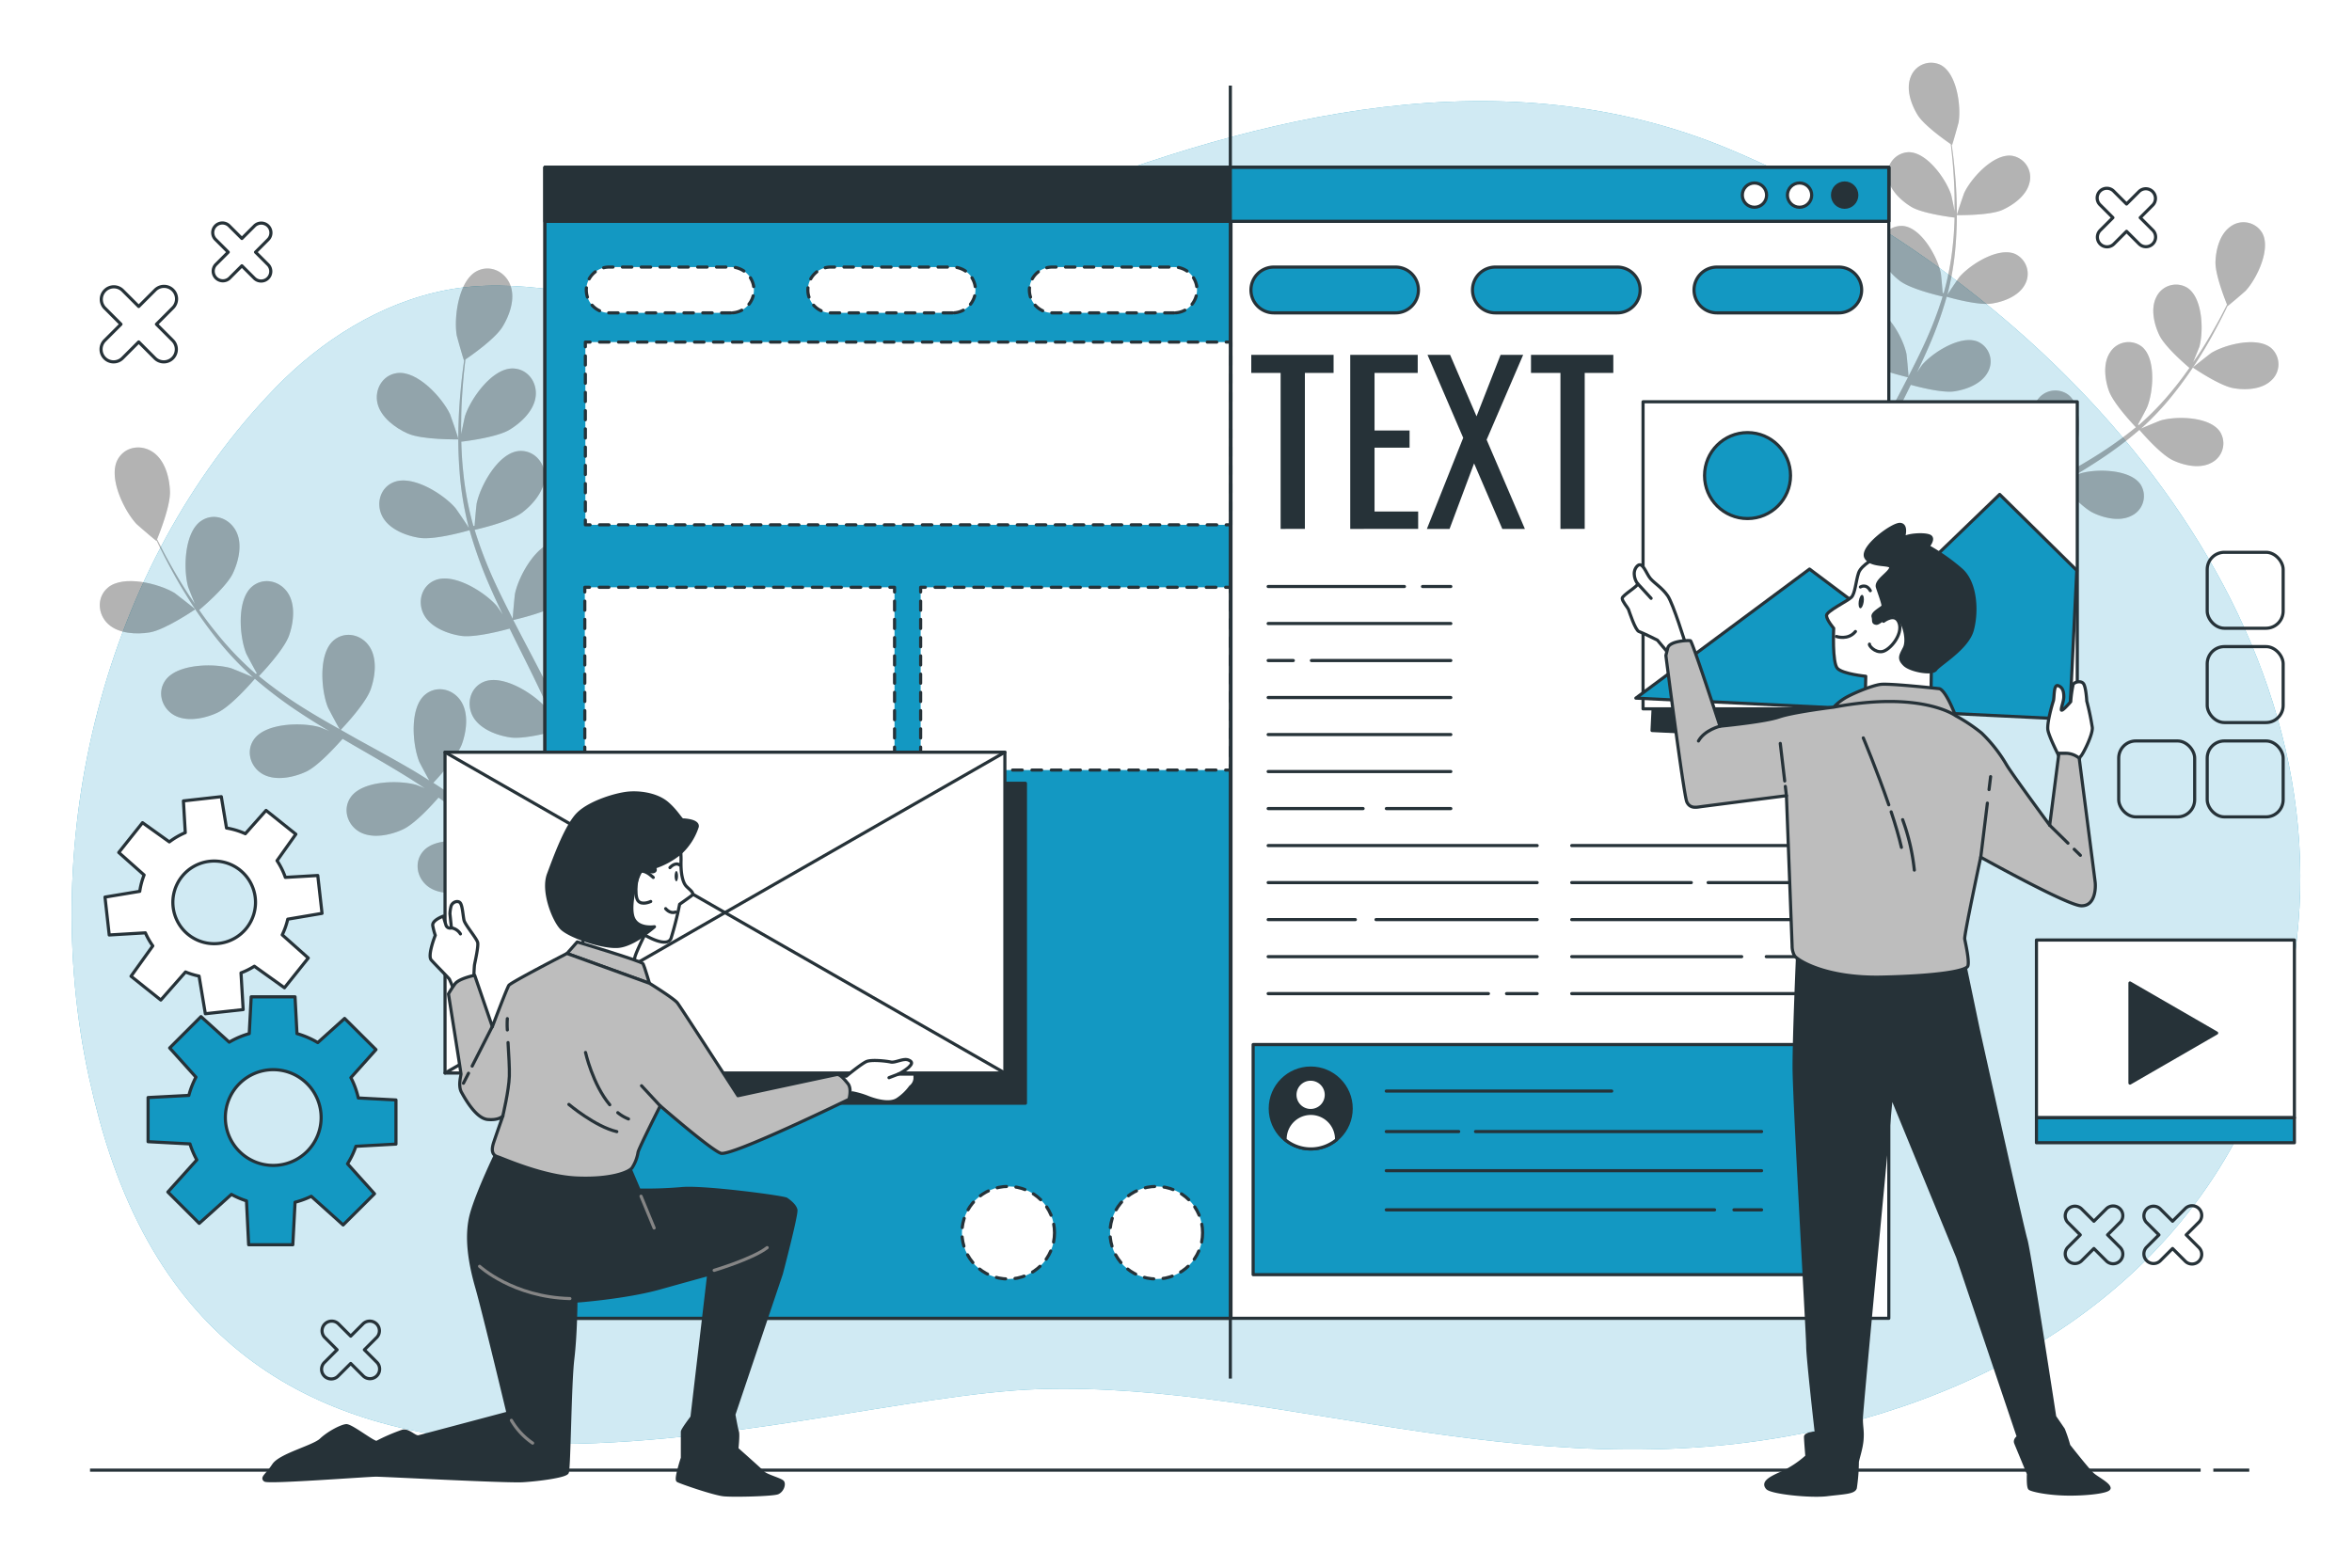<svg class="animated" id="freepik_stories-ui-ux-design" xmlns="http://www.w3.org/2000/svg" viewBox="0 0 750 500" version="1.1" xmlns:xlink="http://www.w3.org/1999/xlink" xmlns:svgjs="http://svgjs.com/svgjs"><style>svg#freepik_stories-ui-ux-design:not(.animated) .animable {opacity: 0;}svg#freepik_stories-ui-ux-design.animated #freepik--Window--inject-3 {animation: 3.0s 1 forwards cubic-bezier(.36,-0.01,.5,1.38) slideUp;animation-delay: 0s;}svg#freepik_stories-ui-ux-design.animated #freepik--character-2--inject-3 {animation: 1s 1 forwards cubic-bezier(.36,-0.01,.5,1.38) slideLeft;animation-delay: 0s;}svg#freepik_stories-ui-ux-design.animated #freepik--character-1--inject-3 {animation: 2.7s 1 forwards cubic-bezier(.36,-0.01,.5,1.38) slideDown;animation-delay: 0s;}            @keyframes slideUp {                0% {                    opacity: 0;                    transform: translateY(30px);                }                100% {                    opacity: 1;                    transform: inherit;                }            }                    @keyframes slideLeft {                0% {                    opacity: 0;                    transform: translateX(-30px);                }                100% {                    opacity: 1;                    transform: translateX(0);                }            }                    @keyframes slideDown {                0% {                    opacity: 0;                    transform: translateY(-30px);                }                100% {                    opacity: 1;                    transform: translateY(0);                }            }        </style><g id="freepik--background-simple--inject-3" class="animable" style="transform-origin: 378.183px 247.283px;"><path d="M732.38,299.81C745.07,189,649.36,88.62,551.53,47.6c-71.85-30.12-149.6-11.19-218.82,16.34-23,9.16-45.58,20.09-69.17,27.79C246,97.45,228.31,100,209.93,97.61c-22.1-2.84-45.37-9.41-67.67-5.08-21,4.07-39.89,16.14-54.46,31.17-55.2,57-75.91,144.06-59.46,219.77q1.48,6.78,3.3,13.47c43,158.44,219.6,88.7,299.53,86.11s161.62,35.31,256.49,11.2C654.57,437.24,721.93,391.1,732.38,299.81Z" style="fill: #1398C2; transform-origin: 378.183px 247.283px;" id="elrs1tarnqqwl" class="animable"></path><g id="ellwg2ymd3q4"><path d="M732.38,299.81C745.07,189,649.36,88.62,551.53,47.6c-71.85-30.12-149.6-11.19-218.82,16.34-23,9.16-45.58,20.09-69.17,27.79C246,97.45,228.31,100,209.93,97.61c-22.1-2.84-45.37-9.41-67.67-5.08-21,4.07-39.89,16.14-54.46,31.17-55.2,57-75.91,144.06-59.46,219.77q1.48,6.78,3.3,13.47c43,158.44,219.6,88.7,299.53,86.11s161.62,35.31,256.49,11.2C654.57,437.24,721.93,391.1,732.38,299.81Z" style="fill: rgb(255, 255, 255); opacity: 0.8; transform-origin: 378.183px 247.283px;" class="animable" id="el43ej6vnh6ck"></path></g></g><g id="freepik--Floor--inject-3" class="animable" style="transform-origin: 372.975px 468.89px;"><line x1="705.78" y1="468.89" x2="717.24" y2="468.89" style="fill: none; stroke: rgb(38, 50, 56); stroke-miterlimit: 10; transform-origin: 711.51px 468.89px;" id="elnn72t6fjfjb" class="animable"></line><line x1="28.71" y1="468.89" x2="701.73" y2="468.89" style="fill: none; stroke: rgb(38, 50, 56); stroke-miterlimit: 10; transform-origin: 365.22px 468.89px;" id="el7tbe7m48w4n" class="animable"></line></g><g id="freepik--Plants--inject-3" class="animable" style="transform-origin: 379.181px 158.17px;"><g id="elwjte66nt4xr"><g style="opacity: 0.3; transform-origin: 120.35px 190.984px;" class="animable" id="eldgon96x4014"><path d="M146.18,140.13c.12,0-2.44-7.52-2.66-8-2.49-5.27-10.42-14-16.9-13.14-4.67.62-7.28,5.28-6.24,9.67s5.65,7.84,9.64,9.6C134.7,140.35,146.17,140.13,146.18,140.13Z" id="elvpkwbhw93b" class="animable" style="transform-origin: 133.168px 129.534px;"></path><path d="M47.79,201.69c5-.86,14.49-7.37,14.5-7.37s-6.18-4.93-6.61-5.19c-5-3-16.42-5.92-21.36-1.64-3.55,3.09-3.16,8.42.13,11.51S43.49,202.42,47.79,201.69Z" id="elp466len6mv" class="animable" style="transform-origin: 47.053px 193.676px;"></path><path d="M69.33,227.3c4.46-2.08,11.39-10.18,11.94-10.82a137.13,137.13,0,0,0,14.62,11c3,2,6,3.83,9.09,5.67-1.53-.63-2.9-1.18-3.1-1.24-5.62-1.59-17.4-1.37-21,4.06-2.61,3.92-.83,9,3.17,11.07s9.62.91,13.57-.93,10-8.66,11.63-10.47l3.56,2.09c5.72,3.3,11.44,6.58,16.95,10,1.94,1.19,3.81,2.43,5.69,3.67-1.36-.56-2.51-1-2.7-1.07-5.61-1.59-17.4-1.37-21,4.06-2.62,3.92-.83,9,3.16,11.07s9.62.91,13.57-.93,9.47-8,11.35-10.15c1.88,1.33,3.77,2.66,5.53,4,1.19,1,2.39,1.81,3.53,2.84l3.4,3c2.09,2,4.26,4,6.26,5.95,1.39,1.36,2.7,2.69,4,4-1.92-1.21-5.73-3.5-6.07-3.65-5.31-2.43-17-4-21.4.83-3.18,3.48-2.18,8.72,1.45,11.42s9.37,2.36,13.56,1.14c4.6-1.35,12.39-8,13.36-8.83,2.18,2.2,4.27,4.36,6.22,6.44,5.34,5.68,9.79,10.75,13.25,14.81l3.27-2.81c-3.58-4-8.2-9.06-13.73-14.69-2.2-2.24-4.6-4.6-7.08-7a85.06,85.06,0,0,0,5.17-8.41c4.78,1.19,14.27,0,15.5-.13.6,3,1.15,6,1.63,8.8,1.18,6.85,2,12.9,2.66,17.88l3.82-3.27c-.69-4.46-1.56-9.61-2.68-15.31-.59-3.08-1.29-6.37-2-9.74,1.17-.46,10.7-4.27,14-7.73,3-3.13,6-8,5.3-12.53s-4.88-7.79-9.43-6.59c-6.33,1.66-10.37,12.73-10.69,18.55,0,.35.19,4.1.36,6.47-.31-1.38-.6-2.72-.94-4.13-.65-2.79-1.38-5.56-2.16-8.55l-1.29-4.32c-.4-1.46-1-2.94-1.51-4.43-1.24-3.42-2.66-6.82-4.17-10.22,2.45-.58,11.11-2.75,14.59-5.41s7.15-7,7.14-11.58-3.65-8.44-8.33-8c-6.5.68-12.17,11-13.37,16.73-.08.35-.48,4.55-.65,6.86-.92-2-1.83-4.08-2.83-6.11-2.89-5.86-6-11.7-9.06-17.54-.94-1.79-1.85-3.58-2.78-5.37.88-.2,11.23-2.56,15.13-5.53,3.46-2.64,7.15-7,7.13-11.58s-3.64-8.44-8.32-8c-6.5.68-12.18,11-13.38,16.72-.09.43-.66,6.47-.73,8-2-3.94-4-7.9-5.82-11.87a136.41,136.41,0,0,1-6.32-16.5c.41-.09,11.22-2.5,15.21-5.55,3.47-2.64,7.15-7,7.14-11.58s-3.65-8.44-8.33-8c-6.5.68-12.17,11-13.37,16.72-.08.38-.52,5-.67,7.17l-.38,0a99.93,99.93,0,0,1-3.26-17.46c-.35-3.25-.51-6.37-.59-9.42,2.06-.24,11.46-1.46,15.36-3.8,3.74-2.25,7.87-6.14,8.36-10.73s-2.69-8.79-7.4-8.82c-6.54,0-13.31,9.61-15.13,15.16-.1.3-.77,3.48-1.22,5.8,0-1.37-.06-2.79,0-4.11,0-4.94.36-9.46.68-13.47.2-2.27.43-4.33.66-6.25,1.9-1.29,9.48-6.6,11.82-10.41s4.15-9.08,2.48-13.37-6.45-6.56-10.64-4.41c-5.81,3-7.38,14.66-6.44,20.42.08.5,2.25,8.14,2.35,8.07L148,115c-.26,1.84-.52,3.82-.76,6-.41,4-.84,8.53-1,13.5a136.82,136.82,0,0,0,.32,16,101.35,101.35,0,0,0,2.91,17.7l.06.2c-1-1.62-4-6-4.3-6.36-3.8-4.43-13.75-10.75-19.78-8.21-4.34,1.82-5.63,7-3.46,11s7.52,6.07,11.83,6.72c4.86.72,15.11-2.21,15.92-2.45a137.5,137.5,0,0,0,6.15,17.21c1.4,3.26,2.91,6.51,4.46,9.74-.93-1.37-1.77-2.59-1.9-2.75-3.81-4.42-13.76-10.74-19.78-8.21-4.34,1.83-5.63,7-3.47,11s7.52,6.07,11.83,6.71,13.17-1.67,15.48-2.32c.61,1.24,1.21,2.48,1.82,3.71,2.94,5.91,5.91,11.8,8.64,17.66,1,2.07,1.83,4.14,2.71,6.21-.82-1.22-1.53-2.24-1.65-2.38-3.81-4.43-13.76-10.74-19.78-8.21-4.34,1.82-5.63,7-3.47,11s7.53,6.06,11.84,6.71,12.3-1.45,15.06-2.21c.84,2.15,1.68,4.29,2.39,6.41.46,1.46,1,2.83,1.38,4.32s.8,2.91,1.19,4.35c.66,2.79,1.36,5.67,1.94,8.42.41,1.9.77,3.72,1.14,5.56-.93-2.07-2.85-6.08-3-6.4a30,30,0,0,0-11.38-10,8.61,8.61,0,0,0-1-1.37c-3.05-3.34-8.37-3.81-11.51-.3-4.35,4.87-1.62,16.34,1.33,21.38.17.29,2.42,3.31,3.87,5.18-1-1-2-1.93-3.06-2.92-2.09-2-4.23-3.88-6.52-5.94l-3.47-2.89c-1.13-1-2.46-1.89-3.7-2.86-2.92-2.17-6-4.22-9.11-6.23,1.72-1.83,7.74-8.42,9.19-12.55s2.12-9.76-.44-13.6-7.7-5-11.33-2c-5.05,4.16-4.08,15.91-1.93,21.33.13.34,2.11,4.06,3.24,6.08-1.89-1.19-3.77-2.39-5.73-3.53-5.63-3.29-11.44-6.45-17.22-9.63l-5.29-3c.62-.65,7.95-8.32,9.57-13,1.43-4.11,2.12-9.75-.44-13.59s-7.7-5-11.33-2c-5,4.16-4.08,15.9-1.93,21.33.16.41,3,5.76,3.81,7.08-3.87-2.17-7.71-4.37-11.4-6.69a136.41,136.41,0,0,1-14.38-10.27c.29-.3,8-8.28,9.63-13,1.43-4.11,2.12-9.75-.44-13.59s-7.7-5-11.33-2c-5,4.16-4.08,15.9-1.93,21.33.14.36,2.32,4.43,3.4,6.35l-.29.24A99.28,99.28,0,0,1,69.2,202.08c-2.08-2.52-3.94-5-5.69-7.53,1.59-1.34,8.76-7.54,10.72-11.64,1.88-3.94,3.18-9.47,1-13.57s-7.09-5.84-11-3.26c-5.47,3.57-5.8,15.35-4.26,21,.08.31,1.28,3.33,2.18,5.51-.77-1.13-1.59-2.29-2.31-3.4-2.7-4.13-4.92-8.09-6.86-11.61-1.09-2-2-3.84-2.9-5.57.87-2.13,4.26-10.74,4.12-15.2s-1.55-9.87-5.32-12.53-9-1.91-11.3,2.19c-3.21,5.69,1.93,16.3,5.89,20.59.35.37,6.37,5.55,6.41,5.44l.06-.13c.79,1.68,1.67,3.47,2.66,5.41,1.87,3.57,4,7.58,6.64,11.79a136.18,136.18,0,0,0,9.11,13.19A100.64,100.64,0,0,0,80.56,215.9l.16.13c-1.74-.78-6.7-2.82-7.1-2.93-5.61-1.6-17.4-1.38-21,4.06-2.62,3.92-.83,9,3.16,11.07S65.38,229.14,69.33,227.3Z" id="eln4bjtj9jj2" class="animable" style="transform-origin: 122.728px 190.984px;"></path><g id="elp7for5e5n7e"><path d="M47.79,201.69c5-.86,14.49-7.37,14.5-7.37s-6.18-4.93-6.61-5.19c-5-3-16.42-5.92-21.36-1.64-3.55,3.09-3.16,8.42.13,11.51S43.49,202.42,47.79,201.69Z" style="opacity: 0.3; transform-origin: 47.053px 193.676px;" class="animable" id="elrvkn973sce"></path></g><g id="eltlqx6s6qq8"><path d="M146.18,140.13c.12,0-2.44-7.52-2.66-8-2.49-5.27-10.42-14-16.9-13.14-4.67.62-7.28,5.28-6.24,9.67s5.65,7.84,9.64,9.6C134.7,140.35,146.17,140.13,146.18,140.13Z" style="opacity: 0.3; transform-origin: 133.168px 129.534px;" class="animable" id="elluzyzbwmhf9"></path></g><g id="elcye86vuzj1"><path d="M69.33,227.3c4.46-2.08,11.39-10.18,11.94-10.82a137.13,137.13,0,0,0,14.62,11c3,2,6,3.83,9.09,5.67-1.53-.63-2.9-1.18-3.1-1.24-5.62-1.59-17.4-1.37-21,4.06-2.61,3.92-.83,9,3.17,11.07s9.62.91,13.57-.93,10-8.66,11.63-10.47l3.56,2.09c5.72,3.3,11.44,6.58,16.95,10,1.94,1.19,3.81,2.43,5.69,3.67-1.36-.56-2.51-1-2.7-1.07-5.61-1.59-17.4-1.37-21,4.06-2.62,3.92-.83,9,3.16,11.07s9.62.91,13.57-.93,9.47-8,11.35-10.15c1.88,1.33,3.77,2.66,5.53,4,1.19,1,2.39,1.81,3.53,2.84l3.4,3c2.09,2,4.26,4,6.26,5.95,1.39,1.36,2.7,2.69,4,4-1.92-1.21-5.73-3.5-6.07-3.65-5.31-2.43-17-4-21.4.83-3.18,3.48-2.18,8.72,1.45,11.42s9.37,2.36,13.56,1.14c4.6-1.35,12.39-8,13.36-8.83,2.18,2.2,4.27,4.36,6.22,6.44,5.34,5.68,9.79,10.75,13.25,14.81l3.27-2.81c-3.58-4-8.2-9.06-13.73-14.69-2.2-2.24-4.6-4.6-7.08-7a85.06,85.06,0,0,0,5.17-8.41c4.78,1.19,14.27,0,15.5-.13.6,3,1.15,6,1.63,8.8,1.18,6.85,2,12.9,2.66,17.88l3.82-3.27c-.69-4.46-1.56-9.61-2.68-15.31-.59-3.08-1.29-6.37-2-9.74,1.17-.46,10.7-4.27,14-7.73,3-3.13,6-8,5.3-12.53s-4.88-7.79-9.43-6.59c-6.33,1.66-10.37,12.73-10.69,18.55,0,.35.19,4.1.36,6.47-.31-1.38-.6-2.72-.94-4.13-.65-2.79-1.38-5.56-2.16-8.55l-1.29-4.32c-.4-1.46-1-2.94-1.51-4.43-1.24-3.42-2.66-6.82-4.17-10.22,2.45-.58,11.11-2.75,14.59-5.41s7.15-7,7.14-11.58-3.65-8.44-8.33-8c-6.5.68-12.17,11-13.37,16.73-.08.35-.48,4.55-.65,6.86-.92-2-1.83-4.08-2.83-6.11-2.89-5.86-6-11.7-9.06-17.54-.94-1.79-1.85-3.58-2.78-5.37.88-.2,11.23-2.56,15.13-5.53,3.46-2.64,7.15-7,7.13-11.58s-3.64-8.44-8.32-8c-6.5.68-12.18,11-13.38,16.72-.09.43-.66,6.47-.73,8-2-3.94-4-7.9-5.82-11.87a136.41,136.41,0,0,1-6.32-16.5c.41-.09,11.22-2.5,15.21-5.55,3.47-2.64,7.15-7,7.14-11.58s-3.65-8.44-8.33-8c-6.5.68-12.17,11-13.37,16.72-.08.38-.52,5-.67,7.17l-.38,0a99.93,99.93,0,0,1-3.26-17.46c-.35-3.25-.51-6.37-.59-9.42,2.06-.24,11.46-1.46,15.36-3.8,3.74-2.25,7.87-6.14,8.36-10.73s-2.69-8.79-7.4-8.82c-6.54,0-13.31,9.61-15.13,15.16-.1.3-.77,3.48-1.22,5.8,0-1.37-.06-2.79,0-4.11,0-4.94.36-9.46.68-13.47.2-2.27.43-4.33.66-6.25,1.9-1.29,9.48-6.6,11.82-10.41s4.15-9.08,2.48-13.37-6.45-6.56-10.64-4.41c-5.81,3-7.38,14.66-6.44,20.42.08.5,2.25,8.14,2.35,8.07L148,115c-.26,1.84-.52,3.82-.76,6-.41,4-.84,8.53-1,13.5a136.82,136.82,0,0,0,.32,16,101.35,101.35,0,0,0,2.91,17.7l.06.2c-1-1.62-4-6-4.3-6.36-3.8-4.43-13.75-10.75-19.78-8.21-4.34,1.82-5.63,7-3.46,11s7.52,6.07,11.83,6.72c4.86.72,15.11-2.21,15.92-2.45a137.5,137.5,0,0,0,6.15,17.21c1.4,3.26,2.91,6.51,4.46,9.74-.93-1.37-1.77-2.59-1.9-2.75-3.81-4.42-13.76-10.74-19.78-8.21-4.34,1.83-5.63,7-3.47,11s7.52,6.07,11.83,6.71,13.17-1.67,15.48-2.32c.61,1.24,1.21,2.48,1.82,3.71,2.94,5.91,5.91,11.8,8.64,17.66,1,2.07,1.83,4.14,2.71,6.21-.82-1.22-1.53-2.24-1.65-2.38-3.81-4.43-13.76-10.74-19.78-8.21-4.34,1.82-5.63,7-3.47,11s7.53,6.06,11.84,6.71,12.3-1.45,15.06-2.21c.84,2.15,1.68,4.29,2.39,6.41.46,1.46,1,2.83,1.38,4.32s.8,2.91,1.19,4.35c.66,2.79,1.36,5.67,1.94,8.42.41,1.9.77,3.72,1.14,5.56-.93-2.07-2.85-6.08-3-6.4a30,30,0,0,0-11.38-10,8.61,8.61,0,0,0-1-1.37c-3.05-3.34-8.37-3.81-11.51-.3-4.35,4.87-1.62,16.34,1.33,21.38.17.29,2.42,3.31,3.87,5.18-1-1-2-1.93-3.06-2.92-2.09-2-4.23-3.88-6.52-5.94l-3.47-2.89c-1.13-1-2.46-1.89-3.7-2.86-2.92-2.17-6-4.22-9.11-6.23,1.72-1.83,7.74-8.42,9.19-12.55s2.12-9.76-.44-13.6-7.7-5-11.33-2c-5.05,4.16-4.08,15.91-1.93,21.33.13.34,2.11,4.06,3.24,6.08-1.89-1.19-3.77-2.39-5.73-3.53-5.63-3.29-11.44-6.45-17.22-9.63l-5.29-3c.62-.65,7.95-8.32,9.57-13,1.43-4.11,2.12-9.75-.44-13.59s-7.7-5-11.33-2c-5,4.16-4.08,15.9-1.93,21.33.16.41,3,5.76,3.81,7.08-3.87-2.17-7.71-4.37-11.4-6.69a136.41,136.41,0,0,1-14.38-10.27c.29-.3,8-8.28,9.63-13,1.43-4.11,2.12-9.75-.44-13.59s-7.7-5-11.33-2c-5,4.16-4.08,15.9-1.93,21.33.14.36,2.32,4.43,3.4,6.35l-.29.24A99.28,99.28,0,0,1,69.2,202.08c-2.08-2.52-3.94-5-5.69-7.53,1.59-1.34,8.76-7.54,10.72-11.64,1.88-3.94,3.18-9.47,1-13.57s-7.09-5.84-11-3.26c-5.47,3.57-5.8,15.35-4.26,21,.08.31,1.28,3.33,2.18,5.51-.77-1.13-1.59-2.29-2.31-3.4-2.7-4.13-4.92-8.09-6.86-11.61-1.09-2-2-3.84-2.9-5.57.87-2.13,4.26-10.74,4.12-15.2s-1.55-9.87-5.32-12.53-9-1.91-11.3,2.19c-3.21,5.69,1.93,16.3,5.89,20.59.35.37,6.37,5.55,6.41,5.44l.06-.13c.79,1.68,1.67,3.47,2.66,5.41,1.87,3.57,4,7.58,6.64,11.79a136.18,136.18,0,0,0,9.11,13.19A100.64,100.64,0,0,0,80.56,215.9l.16.13c-1.74-.78-6.7-2.82-7.1-2.93-5.61-1.6-17.4-1.38-21,4.06-2.62,3.92-.83,9,3.16,11.07S65.38,229.14,69.33,227.3Z" style="opacity: 0.3; transform-origin: 122.728px 190.984px;" class="animable" id="el9qd5yie5x3f"></path></g></g></g><g id="el3l6zkbxsk6"><g style="opacity: 0.3; transform-origin: 647.199px 110.03px;" class="animable" id="el5xzfdkxd09y"><path d="M624,68.61c-.1,0,2.19-6.74,2.38-7.15,2.25-4.72,9.35-12.54,15.16-11.78a6.93,6.93,0,0,1,5.6,8.67c-.95,4-5.07,7-8.64,8.61C634.31,68.81,624,68.61,624,68.61Z" id="eleqimphld12" class="animable" style="transform-origin: 635.691px 59.122px;"></path><path d="M712.23,123.81c-4.52-.77-13-6.61-13-6.61s5.54-4.42,5.93-4.65c4.47-2.71,14.72-5.31,19.14-1.47a6.93,6.93,0,0,1-.12,10.32C721.17,124.23,716.08,124.47,712.23,123.81Z" id="el0tktq5ydo90f" class="animable" style="transform-origin: 712.887px 116.629px;"></path><path d="M721.36,74.28a6.93,6.93,0,0,0-10.13-2c-3.38,2.38-4.63,7.32-4.76,11.23s2.9,11.72,3.68,13.63c-.77,1.55-1.62,3.2-2.59,5-1.74,3.15-3.73,6.7-6.16,10.41-.64,1-1.37,2-2.07,3,.81-2,1.89-4.66,2-4.94,1.38-5,1.09-15.61-3.82-18.81a6.93,6.93,0,0,0-9.89,2.93c-1.9,3.67-.74,8.63.94,12.16,1.76,3.68,8.19,9.24,9.61,10.44-1.57,2.23-3.23,4.49-5.1,6.75A89.33,89.33,0,0,1,682,135.6l-.26-.21c1-1.72,2.92-5.37,3-5.69,1.93-4.87,2.79-15.4-1.73-19.12a6.93,6.93,0,0,0-10.16,1.82c-2.29,3.44-1.68,8.5-.39,12.19,1.48,4.25,8.37,11.41,8.63,11.68a122.7,122.7,0,0,1-12.89,9.21c-3.31,2.08-6.76,4.05-10.23,6,.71-1.19,3.28-6,3.42-6.35,1.93-4.87,2.8-15.4-1.73-19.12a6.92,6.92,0,0,0-10.15,1.82c-2.3,3.44-1.68,8.5-.4,12.19,1.45,4.15,8,11,8.58,11.62-1.58.88-3.15,1.77-4.74,2.64-5.19,2.85-10.39,5.68-15.45,8.64-1.75,1-3.43,2.1-5.13,3.16,1-1.81,2.79-5.14,2.91-5.45,1.92-4.86,2.79-15.4-1.73-19.12a6.93,6.93,0,0,0-10.16,1.83c-2.29,3.44-1.68,8.5-.39,12.19s6.69,9.61,8.23,11.25c-2.81,1.8-5.55,3.64-8.17,5.59-1.11.86-2.3,1.67-3.32,2.56l-3.1,2.6c-2.06,1.84-4,3.55-5.85,5.32-.95.89-1.83,1.75-2.74,2.62,1.3-1.68,3.31-4.39,3.47-4.65,2.64-4.52,5.09-14.8,1.18-19.17a6.93,6.93,0,0,0-10.31.27,7.88,7.88,0,0,0-.92,1.23,26.87,26.87,0,0,0-10.21,9c-.18.28-1.89,3.88-2.73,5.73.33-1.64.65-3.28,1-5,.52-2.46,1.14-5.05,1.74-7.55.35-1.29.71-2.59,1.07-3.9s.82-2.57,1.23-3.87c.64-1.9,1.4-3.82,2.15-5.75,2.47.68,9.76,2.54,13.5,2s8.63-2.39,10.61-6a6.93,6.93,0,0,0-3.11-9.84c-5.4-2.27-14.32,3.39-17.73,7.36-.11.13-.74,1-1.48,2.13.79-1.85,1.57-3.71,2.43-5.56,2.45-5.26,5.11-10.54,7.74-15.84.55-1.1,1.09-2.21,1.63-3.32,2.08.58,10,2.66,13.88,2.08s8.63-2.39,10.61-6a6.93,6.93,0,0,0-3.11-9.84c-5.4-2.27-14.32,3.39-17.73,7.36-.12.14-.88,1.24-1.71,2.46,1.4-2.9,2.75-5.81,4-8.73a121.83,121.83,0,0,0,5.51-15.43c.73.22,9.92,2.84,14.28,2.19,3.87-.57,8.63-2.38,10.61-6a7,7,0,0,0-3.11-9.85c-5.4-2.27-14.32,3.4-17.73,7.37-.24.28-2.94,4.25-3.86,5.7l.06-.18a91.25,91.25,0,0,0,2.61-15.87,123.6,123.6,0,0,0,.29-14.37c-.12-4.44-.51-8.5-.87-12.1-.22-1.94-.45-3.71-.69-5.36l.11.07c.09.06,2-6.79,2.1-7.24.84-5.16-.56-15.64-5.78-18.31a6.93,6.93,0,0,0-9.53,3.95c-1.51,3.86.18,8.67,2.22,12s8.89,8.17,10.59,9.33c.21,1.72.42,3.56.6,5.6.29,3.59.58,7.65.61,12.08,0,1.18,0,2.45,0,3.68-.4-2.08-1-4.93-1.09-5.2-1.63-5-7.71-13.62-13.57-13.59A6.94,6.94,0,0,0,602,56.37c.44,4.11,4.15,7.6,7.5,9.62s11.92,3.19,13.77,3.41c-.08,2.73-.22,5.53-.53,8.44a89.91,89.91,0,0,1-2.93,15.65l-.33,0c-.14-2-.53-6.09-.6-6.42-1.08-5.13-6.17-14.39-12-15a6.94,6.94,0,0,0-7.46,7.13c0,4.13,3.29,8,6.4,10.38,3.58,2.73,13.27,4.9,13.64,5a122.16,122.16,0,0,1-5.67,14.79c-1.62,3.56-3.4,7.11-5.22,10.65-.06-1.39-.57-6.8-.65-7.19-1.08-5.12-6.17-14.38-12-15a6.94,6.94,0,0,0-7.47,7.12c0,4.14,3.29,8,6.4,10.39,3.49,2.66,12.77,4.78,13.56,5-.83,1.6-1.65,3.21-2.5,4.82-2.75,5.23-5.53,10.47-8.11,15.72-.9,1.82-1.71,3.65-2.54,5.47-.16-2.07-.52-5.83-.58-6.15-1.08-5.12-6.17-14.38-12-15a6.94,6.94,0,0,0-7.47,7.12c0,4.14,3.29,8,6.4,10.39s10.88,4.33,13.08,4.84c-1.35,3.05-2.63,6.11-3.74,9.17-.45,1.33-1,2.66-1.35,4l-1.16,3.88c-.7,2.67-1.35,5.16-1.94,7.66-.3,1.27-.56,2.47-.84,3.7.15-2.12.34-5.49.33-5.79-.29-5.23-3.92-15.16-9.59-16.64a6.92,6.92,0,0,0-8.45,5.91c-.64,4.09,2,8.42,4.75,11.23,3,3.1,11.53,6.52,12.58,6.93-.67,3-1.29,6-1.83,8.74-1,5.11-1.78,9.72-2.4,13.71h3.81c.52-3.84,1.17-8.23,2-13.08.43-2.52.92-5.17,1.46-7.89,1.09.14,9.61,1.18,13.89.11a75.19,75.19,0,0,0,4.64,7.54c-2.23,2.15-4.38,4.27-6.35,6.28-2.45,2.49-4.7,4.86-6.74,7h5c1.35-1.48,2.77-3,4.28-4.63,1.75-1.86,3.62-3.8,5.58-5.78.86.75,7.85,6.71,12,7.92,3.75,1.09,8.83,1.45,12.15-1A6.94,6.94,0,0,0,634,186.2c-4-4.33-14.42-2.92-19.18-.74-.31.14-3.72,2.19-5.44,3.27,1.18-1.19,2.35-2.37,3.6-3.59,1.79-1.77,3.74-3.58,5.61-5.34l3-2.66c1-.93,2.1-1.69,3.16-2.55,1.58-1.23,3.27-2.42,5-3.61,1.69,1.93,6.74,7.5,10.17,9.1s8.52,2.77,12.17.83a6.93,6.93,0,0,0,2.84-9.92c-3.25-4.87-13.82-5.07-18.85-3.64-.17.05-1.2.46-2.42,1,1.68-1.11,3.36-2.23,5.1-3.3,4.94-3,10.07-6,15.2-8.94l3.19-1.87c1.41,1.63,6.84,7.71,10.43,9.39s8.51,2.77,12.17.83a6.94,6.94,0,0,0,2.84-9.92c-3.26-4.87-13.82-5.07-18.86-3.64-.18,0-1.41.54-2.78,1.11,2.76-1.65,5.49-3.33,8.15-5.08a121.4,121.4,0,0,0,13.11-9.83c.49.58,6.71,7.85,10.7,9.71,3.54,1.65,8.52,2.77,12.17.83a6.94,6.94,0,0,0,2.84-9.92c-3.25-4.88-13.82-5.07-18.85-3.64-.36.1-4.8,1.92-6.37,2.63l.15-.12a90.7,90.7,0,0,0,10.93-11.8A125.21,125.21,0,0,0,702,112.93c2.35-3.78,4.27-7.38,5.94-10.58.9-1.73,1.68-3.34,2.4-4.85a.66.66,0,0,0,0,.11c0,.1,5.44-4.54,5.75-4.87C719.63,88.9,724.24,79.39,721.36,74.28Z" id="el3jpz6nscv0u" class="animable" style="transform-origin: 645.059px 110.03px;"></path><g id="el52zsqd9pz2v"><path d="M712.23,123.81c-4.52-.77-13-6.61-13-6.61s5.54-4.42,5.93-4.65c4.47-2.71,14.72-5.31,19.14-1.47a6.93,6.93,0,0,1-.12,10.32C721.17,124.23,716.08,124.47,712.23,123.81Z" style="opacity: 0.3; transform-origin: 712.887px 116.629px;" class="animable" id="el8nb8487398v"></path></g><g id="elyr0b6xp7yt"><path d="M624,68.61c-.1,0,2.19-6.74,2.38-7.15,2.25-4.72,9.35-12.54,15.16-11.78a6.93,6.93,0,0,1,5.6,8.67c-.95,4-5.07,7-8.64,8.61C634.31,68.81,624,68.61,624,68.61Z" style="opacity: 0.3; transform-origin: 635.691px 59.122px;" class="animable" id="elj0ivp8zj02"></path></g><g id="elphx10xpwgl"><path d="M721.36,74.28a6.93,6.93,0,0,0-10.13-2c-3.38,2.38-4.63,7.32-4.76,11.23s2.9,11.72,3.68,13.63c-.77,1.55-1.62,3.2-2.59,5-1.74,3.15-3.73,6.7-6.16,10.41-.64,1-1.37,2-2.07,3,.81-2,1.89-4.66,2-4.94,1.38-5,1.09-15.61-3.82-18.81a6.93,6.93,0,0,0-9.89,2.93c-1.9,3.67-.74,8.63.94,12.16,1.76,3.68,8.19,9.24,9.61,10.44-1.57,2.23-3.23,4.49-5.1,6.75A89.33,89.33,0,0,1,682,135.6l-.26-.21c1-1.72,2.92-5.37,3-5.69,1.93-4.87,2.79-15.4-1.73-19.12a6.93,6.93,0,0,0-10.16,1.82c-2.29,3.44-1.68,8.5-.39,12.19,1.48,4.25,8.37,11.41,8.63,11.68a122.7,122.7,0,0,1-12.89,9.21c-3.31,2.08-6.76,4.05-10.23,6,.71-1.19,3.28-6,3.42-6.35,1.93-4.87,2.8-15.4-1.73-19.12a6.92,6.92,0,0,0-10.15,1.82c-2.3,3.44-1.68,8.5-.4,12.19,1.45,4.15,8,11,8.58,11.62-1.58.88-3.15,1.77-4.74,2.64-5.19,2.85-10.39,5.68-15.45,8.64-1.75,1-3.43,2.1-5.13,3.16,1-1.81,2.79-5.14,2.91-5.45,1.92-4.86,2.79-15.4-1.73-19.12a6.93,6.93,0,0,0-10.16,1.83c-2.29,3.44-1.68,8.5-.39,12.19s6.69,9.61,8.23,11.25c-2.81,1.8-5.55,3.64-8.17,5.59-1.11.86-2.3,1.67-3.32,2.56l-3.1,2.6c-2.06,1.84-4,3.55-5.85,5.32-.95.89-1.83,1.75-2.74,2.62,1.3-1.68,3.31-4.39,3.47-4.65,2.64-4.52,5.09-14.8,1.18-19.17a6.93,6.93,0,0,0-10.31.27,7.88,7.88,0,0,0-.92,1.23,26.87,26.87,0,0,0-10.21,9c-.18.28-1.89,3.88-2.73,5.73.33-1.64.65-3.28,1-5,.52-2.46,1.14-5.05,1.74-7.55.35-1.29.71-2.59,1.07-3.9s.82-2.57,1.23-3.87c.64-1.9,1.4-3.82,2.15-5.75,2.47.68,9.76,2.54,13.5,2s8.63-2.39,10.61-6a6.93,6.93,0,0,0-3.11-9.84c-5.4-2.27-14.32,3.39-17.73,7.36-.11.13-.74,1-1.48,2.13.79-1.85,1.57-3.71,2.43-5.56,2.45-5.26,5.11-10.54,7.74-15.84.55-1.1,1.09-2.21,1.63-3.32,2.08.58,10,2.66,13.88,2.08s8.63-2.39,10.61-6a6.93,6.93,0,0,0-3.11-9.84c-5.4-2.27-14.32,3.39-17.73,7.36-.12.14-.88,1.24-1.71,2.46,1.4-2.9,2.75-5.81,4-8.73a121.83,121.83,0,0,0,5.51-15.43c.73.22,9.92,2.84,14.28,2.19,3.87-.57,8.63-2.38,10.61-6a7,7,0,0,0-3.11-9.85c-5.4-2.27-14.32,3.4-17.73,7.37-.24.28-2.94,4.25-3.86,5.7l.06-.18a91.25,91.25,0,0,0,2.61-15.87,123.6,123.6,0,0,0,.29-14.37c-.12-4.44-.51-8.5-.87-12.1-.22-1.94-.45-3.71-.69-5.36l.11.07c.09.06,2-6.79,2.1-7.24.84-5.16-.56-15.64-5.78-18.31a6.93,6.93,0,0,0-9.53,3.95c-1.51,3.86.18,8.67,2.22,12s8.89,8.17,10.59,9.33c.21,1.72.42,3.56.6,5.6.29,3.59.58,7.65.61,12.08,0,1.18,0,2.45,0,3.68-.4-2.08-1-4.93-1.09-5.2-1.63-5-7.71-13.62-13.57-13.59A6.94,6.94,0,0,0,602,56.37c.44,4.11,4.15,7.6,7.5,9.62s11.92,3.19,13.77,3.41c-.08,2.73-.22,5.53-.53,8.44a89.91,89.91,0,0,1-2.93,15.65l-.33,0c-.14-2-.53-6.09-.6-6.42-1.08-5.13-6.17-14.39-12-15a6.94,6.94,0,0,0-7.46,7.13c0,4.13,3.29,8,6.4,10.38,3.58,2.73,13.27,4.9,13.64,5a122.16,122.16,0,0,1-5.67,14.79c-1.62,3.56-3.4,7.11-5.22,10.65-.06-1.39-.57-6.8-.65-7.19-1.08-5.12-6.17-14.38-12-15a6.94,6.94,0,0,0-7.47,7.12c0,4.14,3.29,8,6.4,10.39,3.49,2.66,12.77,4.78,13.56,5-.83,1.6-1.65,3.21-2.5,4.82-2.75,5.23-5.53,10.47-8.11,15.72-.9,1.82-1.71,3.65-2.54,5.47-.16-2.07-.52-5.83-.58-6.15-1.08-5.12-6.17-14.38-12-15a6.94,6.94,0,0,0-7.47,7.12c0,4.14,3.29,8,6.4,10.39s10.88,4.33,13.08,4.84c-1.35,3.05-2.63,6.11-3.74,9.17-.45,1.33-1,2.66-1.35,4l-1.16,3.88c-.7,2.67-1.35,5.16-1.94,7.66-.3,1.27-.56,2.47-.84,3.7.15-2.12.34-5.49.33-5.79-.29-5.23-3.92-15.16-9.59-16.64a6.92,6.92,0,0,0-8.45,5.91c-.64,4.09,2,8.42,4.75,11.23,3,3.1,11.53,6.52,12.58,6.93-.67,3-1.29,6-1.83,8.74-1,5.11-1.78,9.72-2.4,13.71h3.81c.52-3.84,1.17-8.23,2-13.08.43-2.52.92-5.17,1.46-7.89,1.09.14,9.61,1.18,13.89.11a75.19,75.19,0,0,0,4.64,7.54c-2.23,2.15-4.38,4.27-6.35,6.28-2.45,2.49-4.7,4.86-6.74,7h5c1.35-1.48,2.77-3,4.28-4.63,1.75-1.86,3.62-3.8,5.58-5.78.86.75,7.85,6.71,12,7.92,3.75,1.09,8.83,1.45,12.15-1A6.94,6.94,0,0,0,634,186.2c-4-4.33-14.42-2.92-19.18-.74-.31.14-3.72,2.19-5.44,3.27,1.18-1.19,2.35-2.37,3.6-3.59,1.79-1.77,3.74-3.58,5.61-5.34l3-2.66c1-.93,2.1-1.69,3.16-2.55,1.58-1.23,3.27-2.42,5-3.61,1.69,1.93,6.74,7.5,10.17,9.1s8.52,2.77,12.17.83a6.93,6.93,0,0,0,2.84-9.92c-3.25-4.87-13.82-5.07-18.85-3.64-.17.05-1.2.46-2.42,1,1.68-1.11,3.36-2.23,5.1-3.3,4.94-3,10.07-6,15.2-8.94l3.19-1.87c1.41,1.63,6.84,7.71,10.43,9.39s8.51,2.77,12.17.83a6.94,6.94,0,0,0,2.84-9.92c-3.26-4.87-13.82-5.07-18.86-3.64-.18,0-1.41.54-2.78,1.11,2.76-1.65,5.49-3.33,8.15-5.08a121.4,121.4,0,0,0,13.11-9.83c.49.58,6.71,7.85,10.7,9.71,3.54,1.65,8.52,2.77,12.17.83a6.94,6.94,0,0,0,2.84-9.92c-3.25-4.88-13.82-5.07-18.85-3.64-.36.1-4.8,1.92-6.37,2.63l.15-.12a90.7,90.7,0,0,0,10.93-11.8A125.21,125.21,0,0,0,702,112.93c2.35-3.78,4.27-7.38,5.94-10.58.9-1.73,1.68-3.34,2.4-4.85a.66.66,0,0,0,0,.11c0,.1,5.44-4.54,5.75-4.87C719.63,88.9,724.24,79.39,721.36,74.28Z" style="opacity: 0.3; transform-origin: 645.059px 110.03px;" class="animable" id="el57olgsgfva3"></path></g></g></g></g><g id="freepik--Gears--inject-3" class="animable" style="transform-origin: 79.87px 325.545px;"><path d="M126.26,364.9V350.82l-12-.63a27.3,27.3,0,0,0-2.37-6.48l8-8.94-10-9.95-8.56,7.71a27.77,27.77,0,0,0-6.63-2.87l-.62-11.73H80.1l-.62,11.73a27.4,27.4,0,0,0-6.38,2.73l-9-8.15-10,10,8.38,9.31a27.88,27.88,0,0,0-2.26,5.82l-13,.68v14.08l13.36.71a27.67,27.67,0,0,0,2.18,5.09l-9.23,10.25,10,10,10.27-9.24a26.94,26.94,0,0,0,4.8,2.07L79.29,397H93.37l.72-13.56a27.92,27.92,0,0,0,5.16-1.89l10.17,9.14,10-9.95-8.6-9.56a27.28,27.28,0,0,0,2.67-5.58Zm-39.12,6.8a15.27,15.27,0,1,1,15.26-15.26A15.26,15.26,0,0,1,87.14,371.7Z" style="fill: #1398C2; stroke: rgb(38, 50, 56); stroke-linecap: round; stroke-linejoin: round; transform-origin: 86.74px 357.465px;" id="el16mykzar93v" class="animable"></path><path d="M102.69,291.31l-1.36-12.08-10.34.6a23.68,23.68,0,0,0-2.65-5.33l6-8.44-9.5-7.59-6.61,7.44a23.8,23.8,0,0,0-6-1.82l-1.66-10-12.08,1.35.59,10.13A23.83,23.83,0,0,0,54,268.51l-8.55-6.12-7.58,9.5,8.08,7.18a24.26,24.26,0,0,0-1.39,5.21l-11.08,1.84,1.35,12.08,11.53-.68a23.27,23.27,0,0,0,2.36,4.16l-6.94,9.68,9.5,7.59L59.16,310a24.27,24.27,0,0,0,4.32,1.32l2,12L77.54,322l-.69-11.71a23.83,23.83,0,0,0,4.26-2.12l9.6,6.87,7.59-9.49L90,298.16a23.7,23.7,0,0,0,1.76-5ZM69.77,300.9A13.18,13.18,0,1,1,81.4,286.33,13.19,13.19,0,0,1,69.77,300.9Z" style="fill: rgb(255, 255, 255); stroke: rgb(38, 50, 56); stroke-linecap: round; stroke-linejoin: round; transform-origin: 68.085px 288.705px;" id="elu4577i3e1lo" class="animable"></path></g><g id="freepik--Graphics--inject-3" class="animable" style="transform-origin: 380.14px 249.927px;"><rect x="703.83" y="236.32" width="24.22" height="24.22" rx="5.47" style="fill: none; stroke: rgb(38, 50, 56); stroke-linecap: round; stroke-linejoin: round; transform-origin: 715.94px 248.43px;" id="elrx8tm4mvn5" class="animable"></rect><rect x="703.83" y="206.23" width="24.22" height="24.22" rx="5.47" style="fill: none; stroke: rgb(38, 50, 56); stroke-linecap: round; stroke-linejoin: round; transform-origin: 715.94px 218.34px;" id="elgid3vmg0y4j" class="animable"></rect><rect x="703.83" y="176.15" width="24.22" height="24.22" rx="5.47" style="fill: none; stroke: rgb(38, 50, 56); stroke-linecap: round; stroke-linejoin: round; transform-origin: 715.94px 188.26px;" id="elrwq6xi2t3jp" class="animable"></rect><rect x="675.61" y="236.32" width="24.22" height="24.22" rx="5.47" style="fill: none; stroke: rgb(38, 50, 56); stroke-linecap: round; stroke-linejoin: round; transform-origin: 687.72px 248.43px;" id="elzwvzb7ifr5e" class="animable"></rect><path d="M49.89,103.41l5.17-5.18a4,4,0,1,0-5.66-5.65l-5.17,5.17-5.17-5.17a4,4,0,0,0-5.66,5.65l5.17,5.18-5.17,5.17a4,4,0,0,0,5.66,5.66l5.17-5.18,5.17,5.18a4,4,0,1,0,5.66-5.66Z" style="fill: none; stroke: rgb(38, 50, 56); stroke-linecap: round; stroke-linejoin: round; transform-origin: 44.266px 103.374px;" id="eljmkgjte314" class="animable"></path><path d="M81.49,80.42l4-4a3.08,3.08,0,0,0-4.36-4.36l-4,4-4-4a3.08,3.08,0,1,0-4.35,4.36l4,4-4,4a3.08,3.08,0,0,0,4.35,4.35l4-4,4,4a3.08,3.08,0,0,0,4.36-4.35Z" style="fill: none; stroke: rgb(38, 50, 56); stroke-linecap: round; stroke-linejoin: round; transform-origin: 77.113px 80.376px;" id="ely53xq8oag5" class="animable"></path><path d="M116.19,430.5l4-4a3.08,3.08,0,0,0-4.35-4.35l-4,4-4-4a3.08,3.08,0,0,0-4.35,4.35l4,4-4,4a3.08,3.08,0,1,0,4.35,4.36l4-4,4,4a3.08,3.08,0,0,0,4.35-4.36Z" style="fill: none; stroke: rgb(38, 50, 56); stroke-linecap: round; stroke-linejoin: round; transform-origin: 111.798px 430.579px;" id="el0xzakircxcu" class="animable"></path><path d="M672.06,393.85l4-4a3.08,3.08,0,0,0-4.36-4.35l-4,4-4-4a3.08,3.08,0,0,0-4.35,4.35l4,4-4,4a3.08,3.08,0,0,0,4.35,4.35l4-4,4,4a3.08,3.08,0,0,0,4.36-4.35Z" style="fill: none; stroke: rgb(38, 50, 56); stroke-linecap: round; stroke-linejoin: round; transform-origin: 667.738px 393.85px;" id="elzsj53b6b49a" class="animable"></path><path d="M697.14,393.85l4-4a3.08,3.08,0,1,0-4.36-4.35l-4,4-4-4a3.08,3.08,0,0,0-4.35,4.35l4,4-4,4a3.08,3.08,0,0,0,4.35,4.35l4-4,4,4a3.08,3.08,0,1,0,4.36-4.35Z" style="fill: none; stroke: rgb(38, 50, 56); stroke-linecap: round; stroke-linejoin: round; transform-origin: 692.859px 393.85px;" id="el9viytyj43c" class="animable"></path><path d="M682.47,69.42l4-4a3.08,3.08,0,0,0-4.36-4.35l-4,4-4-4a3.08,3.08,0,1,0-4.35,4.35l4,4-4,4a3.08,3.08,0,1,0,4.35,4.36l4-4,4,4a3.08,3.08,0,0,0,4.36-4.36Z" style="fill: none; stroke: rgb(38, 50, 56); stroke-linecap: round; stroke-linejoin: round; transform-origin: 678.058px 69.387px;" id="el5cm0o464bzu" class="animable"></path></g><g id="freepik--Window--inject-3" class="animable" style="transform-origin: 388.035px 233.49px;"><rect x="173.77" y="53.38" width="428.53" height="367.08" style="fill: rgb(255, 255, 255); stroke: rgb(38, 50, 56); stroke-linecap: round; stroke-linejoin: round; transform-origin: 388.035px 236.92px;" id="elxgy1tbs657" class="animable"></rect><rect x="173.77" y="53.38" width="218.76" height="367.08" style="fill: #1398C2; stroke: rgb(38, 50, 56); stroke-linecap: round; stroke-linejoin: round; transform-origin: 283.15px 236.92px;" id="el7wfa3b96bkk" class="animable"></rect><rect x="399.6" y="333.15" width="184.22" height="73.38" style="fill: #1398C2; stroke: rgb(38, 50, 56); stroke-linecap: round; stroke-linejoin: round; transform-origin: 491.71px 369.84px;" id="elqqj4ac5hg0g" class="animable"></rect><g id="ellbmlvl650yd"><circle cx="417.96" cy="353.55" r="12.9" style="fill: rgb(38, 50, 56); stroke: rgb(38, 50, 56); stroke-linecap: round; stroke-linejoin: round; transform-origin: 417.96px 353.55px; transform: rotate(-13.21deg);" class="animable" id="elb54wqk02j8"></circle></g><path d="M422.93,349.19a5,5,0,1,0-5,5A5,5,0,0,0,422.93,349.19Z" style="fill: rgb(255, 255, 255); stroke: rgb(38, 50, 56); stroke-linecap: round; stroke-linejoin: round; transform-origin: 417.93px 349.19px;" id="el7liuubeolne" class="animable"></path><path d="M418,355.1a8.22,8.22,0,0,0-8.21,8.22c0,.06,0,.12,0,.18a12.89,12.89,0,0,0,16.41,0c0-.06,0-.12,0-.18A8.22,8.22,0,0,0,418,355.1Z" style="fill: rgb(255, 255, 255); stroke: rgb(38, 50, 56); stroke-linecap: round; stroke-linejoin: round; transform-origin: 417.995px 360.774px;" id="elqgqwhb7gyl" class="animable"></path><line x1="442.05" y1="347.99" x2="513.94" y2="347.99" style="fill: none; stroke: rgb(38, 50, 56); stroke-linecap: round; stroke-linejoin: round; transform-origin: 477.995px 347.99px;" id="elf123978x35c" class="animable"></line><line x1="470.51" y1="360.9" x2="561.73" y2="360.9" style="fill: none; stroke: rgb(38, 50, 56); stroke-linecap: round; stroke-linejoin: round; transform-origin: 516.12px 360.9px;" id="el24h8rf3dbwy" class="animable"></line><line x1="442.05" y1="360.9" x2="465.15" y2="360.9" style="fill: none; stroke: rgb(38, 50, 56); stroke-linecap: round; stroke-linejoin: round; transform-origin: 453.6px 360.9px;" id="elc36qd24bk7a" class="animable"></line><line x1="442.05" y1="373.38" x2="561.73" y2="373.38" style="fill: none; stroke: rgb(38, 50, 56); stroke-linecap: round; stroke-linejoin: round; transform-origin: 501.89px 373.38px;" id="el0athhf470xlq" class="animable"></line><line x1="552.92" y1="385.87" x2="561.73" y2="385.87" style="fill: none; stroke: rgb(38, 50, 56); stroke-linecap: round; stroke-linejoin: round; transform-origin: 557.325px 385.87px;" id="el9e5xx6uux7k" class="animable"></line><line x1="442.05" y1="385.87" x2="546.74" y2="385.87" style="fill: none; stroke: rgb(38, 50, 56); stroke-linecap: round; stroke-linejoin: round; transform-origin: 494.395px 385.87px;" id="elvm2evbinn3b" class="animable"></line><rect x="186.48" y="187.31" width="98.76" height="58.29" style="fill: rgb(255, 255, 255); transform-origin: 235.86px 216.455px;" id="el3og2jlqfg3" class="animable"></rect><polyline points="285.25 244.1 285.25 245.6 283.75 245.6" style="fill: none; stroke: rgb(38, 50, 56); stroke-linecap: round; stroke-linejoin: round; transform-origin: 284.5px 244.85px;" id="el367x55rze0l" class="animable"></polyline><line x1="280.66" y1="245.6" x2="189.53" y2="245.6" style="fill: none; stroke: rgb(38, 50, 56); stroke-linecap: round; stroke-linejoin: round; stroke-dasharray: 3.089, 3.089; transform-origin: 235.095px 245.6px;" id="elouybq5161ra" class="animable"></line><polyline points="187.98 245.6 186.48 245.6 186.48 244.1" style="fill: none; stroke: rgb(38, 50, 56); stroke-linecap: round; stroke-linejoin: round; transform-origin: 187.23px 244.85px;" id="elagu9mfwmztl" class="animable"></polyline><line x1="186.48" y1="241.19" x2="186.48" y2="190.26" style="fill: none; stroke: rgb(38, 50, 56); stroke-linecap: round; stroke-linejoin: round; stroke-dasharray: 2.91, 2.91; transform-origin: 186.48px 215.725px;" id="elgf1guo9gfs" class="animable"></line><polyline points="186.48 188.81 186.48 187.31 187.98 187.31" style="fill: none; stroke: rgb(38, 50, 56); stroke-linecap: round; stroke-linejoin: round; transform-origin: 187.23px 188.06px;" id="eldoadv7mywxj" class="animable"></polyline><line x1="191.07" y1="187.31" x2="282.2" y2="187.31" style="fill: none; stroke: rgb(38, 50, 56); stroke-linecap: round; stroke-linejoin: round; stroke-dasharray: 3.089, 3.089; transform-origin: 236.635px 187.31px;" id="elwy87xyt8w3a" class="animable"></line><polyline points="283.75 187.31 285.25 187.31 285.25 188.81" style="fill: none; stroke: rgb(38, 50, 56); stroke-linecap: round; stroke-linejoin: round; transform-origin: 284.5px 188.06px;" id="eli3jxlqk84b" class="animable"></polyline><line x1="285.25" y1="191.72" x2="285.25" y2="242.64" style="fill: none; stroke: rgb(38, 50, 56); stroke-linecap: round; stroke-linejoin: round; stroke-dasharray: 2.91, 2.91; transform-origin: 285.25px 217.18px;" id="elgt0nlffk9pu" class="animable"></line><rect x="293.57" y="187.31" width="98.76" height="58.29" style="fill: rgb(255, 255, 255); transform-origin: 342.95px 216.455px;" id="el1od3u047vsg" class="animable"></rect><polyline points="392.33 244.1 392.33 245.6 390.83 245.6" style="fill: none; stroke: rgb(38, 50, 56); stroke-linecap: round; stroke-linejoin: round; transform-origin: 391.58px 244.85px;" id="eljyj3a956dd" class="animable"></polyline><line x1="387.75" y1="245.6" x2="296.62" y2="245.6" style="fill: none; stroke: rgb(38, 50, 56); stroke-linecap: round; stroke-linejoin: round; stroke-dasharray: 3.089, 3.089; transform-origin: 342.185px 245.6px;" id="el7g52w0j5yhx" class="animable"></line><polyline points="295.07 245.6 293.57 245.6 293.57 244.1" style="fill: none; stroke: rgb(38, 50, 56); stroke-linecap: round; stroke-linejoin: round; transform-origin: 294.32px 244.85px;" id="el65vr1ngkq4f" class="animable"></polyline><line x1="293.57" y1="241.19" x2="293.57" y2="190.26" style="fill: none; stroke: rgb(38, 50, 56); stroke-linecap: round; stroke-linejoin: round; stroke-dasharray: 2.91, 2.91; transform-origin: 293.57px 215.725px;" id="ellw9mxq66r6" class="animable"></line><polyline points="293.57 188.81 293.57 187.31 295.07 187.31" style="fill: none; stroke: rgb(38, 50, 56); stroke-linecap: round; stroke-linejoin: round; transform-origin: 294.32px 188.06px;" id="elq5ywpmqn8w" class="animable"></polyline><line x1="298.16" y1="187.31" x2="389.29" y2="187.31" style="fill: none; stroke: rgb(38, 50, 56); stroke-linecap: round; stroke-linejoin: round; stroke-dasharray: 3.089, 3.089; transform-origin: 343.725px 187.31px;" id="eldig1wigh9uj" class="animable"></line><polyline points="390.83 187.31 392.33 187.31 392.33 188.81" style="fill: none; stroke: rgb(38, 50, 56); stroke-linecap: round; stroke-linejoin: round; transform-origin: 391.58px 188.06px;" id="elzabup9ul6mf" class="animable"></polyline><line x1="392.33" y1="191.72" x2="392.33" y2="242.64" style="fill: none; stroke: rgb(38, 50, 56); stroke-linecap: round; stroke-linejoin: round; stroke-dasharray: 2.91, 2.91; transform-origin: 392.33px 217.18px;" id="el3qpi09gkbfp" class="animable"></line><rect x="173.77" y="53.38" width="428.53" height="17.21" style="fill: rgb(38, 50, 56); stroke: rgb(38, 50, 56); stroke-linecap: round; stroke-linejoin: round; transform-origin: 388.035px 61.985px;" id="elum7rs9wf6uj" class="animable"></rect><rect x="392.14" y="53.38" width="210.15" height="17.21" style="fill: #1398C2; stroke: rgb(38, 50, 56); stroke-linecap: round; stroke-linejoin: round; transform-origin: 497.215px 61.985px;" id="el3zonswkuara" class="animable"></rect><circle cx="559.46" cy="62.23" r="3.87" style="fill: rgb(255, 255, 255); stroke: rgb(38, 50, 56); stroke-linecap: round; stroke-linejoin: round; transform-origin: 559.46px 62.23px;" id="el6plw5ckdteg" class="animable"></circle><circle cx="573.84" cy="62.23" r="3.87" style="fill: rgb(255, 255, 255); stroke: rgb(38, 50, 56); stroke-linecap: round; stroke-linejoin: round; transform-origin: 573.84px 62.23px;" id="elbxublcw3rxe" class="animable"></circle><circle cx="588.22" cy="62.23" r="3.87" style="fill: rgb(38, 50, 56); stroke: rgb(38, 50, 56); stroke-linecap: round; stroke-linejoin: round; transform-origin: 588.22px 62.23px;" id="ell4jjait0zx" class="animable"></circle><rect x="186.66" y="109.1" width="205.85" height="58.29" style="fill: rgb(255, 255, 255); transform-origin: 289.585px 138.245px;" id="eld9853i6c2" class="animable"></rect><polyline points="392.51 165.89 392.51 167.39 391.01 167.39" style="fill: none; stroke: rgb(38, 50, 56); stroke-linecap: round; stroke-linejoin: round; transform-origin: 391.76px 166.64px;" id="elxjg3zo2cmmb" class="animable"></polyline><line x1="387.98" y1="167.39" x2="189.67" y2="167.39" style="fill: none; stroke: rgb(38, 50, 56); stroke-linecap: round; stroke-linejoin: round; stroke-dasharray: 3.028, 3.028; transform-origin: 288.825px 167.39px;" id="el8tgj5ez8csd" class="animable"></line><polyline points="188.16 167.39 186.66 167.39 186.66 165.89" style="fill: none; stroke: rgb(38, 50, 56); stroke-linecap: round; stroke-linejoin: round; transform-origin: 187.41px 166.64px;" id="elh5ru5dzifof" class="animable"></polyline><line x1="186.66" y1="162.98" x2="186.66" y2="112.05" style="fill: none; stroke: rgb(38, 50, 56); stroke-linecap: round; stroke-linejoin: round; stroke-dasharray: 2.91, 2.91; transform-origin: 186.66px 137.515px;" id="el91dpf72u2m" class="animable"></line><polyline points="186.66 110.6 186.66 109.1 188.16 109.1" style="fill: none; stroke: rgb(38, 50, 56); stroke-linecap: round; stroke-linejoin: round; transform-origin: 187.41px 109.85px;" id="elqy43jpmqgp" class="animable"></polyline><line x1="191.18" y1="109.1" x2="389.5" y2="109.1" style="fill: none; stroke: rgb(38, 50, 56); stroke-linecap: round; stroke-linejoin: round; stroke-dasharray: 3.028, 3.028; transform-origin: 290.34px 109.1px;" id="el8cew2rjys2r" class="animable"></line><polyline points="391.01 109.1 392.51 109.1 392.51 110.6" style="fill: none; stroke: rgb(38, 50, 56); stroke-linecap: round; stroke-linejoin: round; transform-origin: 391.76px 109.85px;" id="elj8aqrfb62tk" class="animable"></polyline><line x1="392.51" y1="113.51" x2="392.51" y2="164.43" style="fill: none; stroke: rgb(38, 50, 56); stroke-linecap: round; stroke-linejoin: round; stroke-dasharray: 2.91, 2.91; transform-origin: 392.51px 138.97px;" id="el0rwyqwnq6dkp" class="animable"></line><g id="el7t4a2cpbpz"><circle cx="368.72" cy="393.16" r="14.76" style="fill: rgb(255, 255, 255); stroke: rgb(38, 50, 56); stroke-linecap: round; stroke-linejoin: round; stroke-dasharray: 3; transform-origin: 368.72px 393.16px; transform: rotate(-12.28deg);" class="animable" id="elvgz78xbvqie"></circle></g><g id="elv9bq3s9c8k"><circle cx="321.5" cy="393.16" r="14.76" style="fill: rgb(255, 255, 255); stroke: rgb(38, 50, 56); stroke-linecap: round; stroke-linejoin: round; stroke-dasharray: 3; transform-origin: 321.5px 393.16px; transform: rotate(-40.66deg);" class="animable" id="elz667vtwv7sh"></circle></g><path d="M233.1,99.79H194.27a7.3,7.3,0,0,1-7.31-7.3h0a7.31,7.31,0,0,1,7.31-7.31H233.1a7.31,7.31,0,0,1,7.31,7.31h0A7.3,7.3,0,0,1,233.1,99.79Z" style="fill: rgb(255, 255, 255); stroke: rgb(38, 50, 56); stroke-linecap: round; stroke-linejoin: round; stroke-dasharray: 3; transform-origin: 213.685px 92.485px;" id="elwh2h9ttlrmm" class="animable"></path><path d="M303.75,99.79H264.92a7.3,7.3,0,0,1-7.31-7.3h0a7.31,7.31,0,0,1,7.31-7.31h38.83a7.3,7.3,0,0,1,7.3,7.31h0A7.3,7.3,0,0,1,303.75,99.79Z" style="fill: rgb(255, 255, 255); stroke: rgb(38, 50, 56); stroke-linecap: round; stroke-linejoin: round; stroke-dasharray: 3; transform-origin: 284.33px 92.485px;" id="eltu3gmdoek1o" class="animable"></path><path d="M374.39,99.79H335.56a7.31,7.31,0,0,1-7.31-7.3h0a7.31,7.31,0,0,1,7.31-7.31h38.83a7.31,7.31,0,0,1,7.31,7.31h0A7.3,7.3,0,0,1,374.39,99.79Z" style="fill: rgb(255, 255, 255); stroke: rgb(38, 50, 56); stroke-linecap: round; stroke-linejoin: round; stroke-dasharray: 3; transform-origin: 354.975px 92.485px;" id="elvbj84srermj" class="animable"></path><path d="M445,99.79H406.21a7.3,7.3,0,0,1-7.31-7.3h0a7.31,7.31,0,0,1,7.31-7.31H445a7.3,7.3,0,0,1,7.3,7.31h0A7.3,7.3,0,0,1,445,99.79Z" style="fill: #1398C2; stroke: rgb(38, 50, 56); stroke-linecap: round; stroke-linejoin: round; transform-origin: 425.6px 92.485px;" id="elmy45ot2cr7a" class="animable"></path><path d="M515.68,99.79H476.85a7.3,7.3,0,0,1-7.3-7.3h0a7.3,7.3,0,0,1,7.3-7.31h38.83A7.31,7.31,0,0,1,523,92.49h0A7.3,7.3,0,0,1,515.68,99.79Z" style="fill: #1398C2; stroke: rgb(38, 50, 56); stroke-linecap: round; stroke-linejoin: round; transform-origin: 496.275px 92.485px;" id="el8agwxr6irx7" class="animable"></path><path d="M586.33,99.79H547.5a7.3,7.3,0,0,1-7.31-7.3h0a7.31,7.31,0,0,1,7.31-7.31h38.83a7.31,7.31,0,0,1,7.31,7.31h0A7.31,7.31,0,0,1,586.33,99.79Z" style="fill: #1398C2; stroke: rgb(38, 50, 56); stroke-linecap: round; stroke-linejoin: round; transform-origin: 566.915px 92.485px;" id="elb2bqm2am90g" class="animable"></path><line x1="392.33" y1="27.3" x2="392.33" y2="439.68" style="fill: none; stroke: rgb(38, 50, 56); stroke-miterlimit: 10; transform-origin: 392.33px 233.49px;" id="el6ie2hhykx" class="animable"></line><line x1="453.61" y1="187.06" x2="462.63" y2="187.06" style="fill: none; stroke: rgb(38, 50, 56); stroke-linecap: round; stroke-linejoin: round; transform-origin: 458.12px 187.06px;" id="el6c84gqfylfw" class="animable"></line><line x1="404.39" y1="187.06" x2="447.84" y2="187.06" style="fill: none; stroke: rgb(38, 50, 56); stroke-linecap: round; stroke-linejoin: round; transform-origin: 426.115px 187.06px;" id="elp4niwa2ksza" class="animable"></line><line x1="404.39" y1="198.87" x2="462.63" y2="198.87" style="fill: none; stroke: rgb(38, 50, 56); stroke-linecap: round; stroke-linejoin: round; transform-origin: 433.51px 198.87px;" id="el8jmle8sibh7" class="animable"></line><line x1="418.18" y1="210.67" x2="462.63" y2="210.67" style="fill: none; stroke: rgb(38, 50, 56); stroke-linecap: round; stroke-linejoin: round; transform-origin: 440.405px 210.67px;" id="elmjh1sg0ciqs" class="animable"></line><line x1="404.39" y1="210.67" x2="412.41" y2="210.67" style="fill: none; stroke: rgb(38, 50, 56); stroke-linecap: round; stroke-linejoin: round; transform-origin: 408.4px 210.67px;" id="elv66frry1dpq" class="animable"></line><line x1="404.39" y1="222.47" x2="462.63" y2="222.47" style="fill: none; stroke: rgb(38, 50, 56); stroke-linecap: round; stroke-linejoin: round; transform-origin: 433.51px 222.47px;" id="elnjj4firmwwc" class="animable"></line><line x1="404.39" y1="234.28" x2="462.63" y2="234.28" style="fill: none; stroke: rgb(38, 50, 56); stroke-linecap: round; stroke-linejoin: round; transform-origin: 433.51px 234.28px;" id="elhr7kjzrchff" class="animable"></line><line x1="404.39" y1="246.08" x2="462.63" y2="246.08" style="fill: none; stroke: rgb(38, 50, 56); stroke-linecap: round; stroke-linejoin: round; transform-origin: 433.51px 246.08px;" id="el41rwfrrr7fi" class="animable"></line><line x1="442.08" y1="257.89" x2="462.63" y2="257.89" style="fill: none; stroke: rgb(38, 50, 56); stroke-linecap: round; stroke-linejoin: round; transform-origin: 452.355px 257.89px;" id="elrczgazpj41" class="animable"></line><line x1="404.39" y1="257.89" x2="434.66" y2="257.89" style="fill: none; stroke: rgb(38, 50, 56); stroke-linecap: round; stroke-linejoin: round; transform-origin: 419.525px 257.89px;" id="elmsh57ku88df" class="animable"></line><line x1="404.39" y1="269.69" x2="490.17" y2="269.69" style="fill: none; stroke: rgb(38, 50, 56); stroke-linecap: round; stroke-linejoin: round; transform-origin: 447.28px 269.69px;" id="elvu5mo6e518f" class="animable"></line><line x1="404.39" y1="281.5" x2="490.17" y2="281.5" style="fill: none; stroke: rgb(38, 50, 56); stroke-linecap: round; stroke-linejoin: round; transform-origin: 447.28px 281.5px;" id="el4esxegzvnoi" class="animable"></line><line x1="438.78" y1="293.3" x2="490.17" y2="293.3" style="fill: none; stroke: rgb(38, 50, 56); stroke-linecap: round; stroke-linejoin: round; transform-origin: 464.475px 293.3px;" id="el5uhza8m9vof" class="animable"></line><line x1="404.39" y1="293.3" x2="432.19" y2="293.3" style="fill: none; stroke: rgb(38, 50, 56); stroke-linecap: round; stroke-linejoin: round; transform-origin: 418.29px 293.3px;" id="el1y3rh9ulh58" class="animable"></line><line x1="404.39" y1="305.11" x2="490.17" y2="305.11" style="fill: none; stroke: rgb(38, 50, 56); stroke-linecap: round; stroke-linejoin: round; transform-origin: 447.28px 305.11px;" id="elz1f789o52t" class="animable"></line><line x1="480.4" y1="316.91" x2="490.17" y2="316.91" style="fill: none; stroke: rgb(38, 50, 56); stroke-linecap: round; stroke-linejoin: round; transform-origin: 485.285px 316.91px;" id="el3rcpmvtotph" class="animable"></line><line x1="404.39" y1="316.91" x2="474.63" y2="316.91" style="fill: none; stroke: rgb(38, 50, 56); stroke-linecap: round; stroke-linejoin: round; transform-origin: 439.51px 316.91px;" id="el5gjs9824arb" class="animable"></line><line x1="501.19" y1="269.69" x2="586.97" y2="269.69" style="fill: none; stroke: rgb(38, 50, 56); stroke-linecap: round; stroke-linejoin: round; transform-origin: 544.08px 269.69px;" id="elltmb3cui4e8" class="animable"></line><line x1="544.68" y1="281.5" x2="586.97" y2="281.5" style="fill: none; stroke: rgb(38, 50, 56); stroke-linecap: round; stroke-linejoin: round; transform-origin: 565.825px 281.5px;" id="ellsee0cq8orn" class="animable"></line><line x1="501.19" y1="281.5" x2="539.32" y2="281.5" style="fill: none; stroke: rgb(38, 50, 56); stroke-linecap: round; stroke-linejoin: round; transform-origin: 520.255px 281.5px;" id="elcp1dxrc70d" class="animable"></line><line x1="501.19" y1="293.3" x2="586.97" y2="293.3" style="fill: none; stroke: rgb(38, 50, 56); stroke-linecap: round; stroke-linejoin: round; transform-origin: 544.08px 293.3px;" id="el7n3oimvcee5" class="animable"></line><line x1="563.22" y1="305.11" x2="586.97" y2="305.11" style="fill: none; stroke: rgb(38, 50, 56); stroke-linecap: round; stroke-linejoin: round; transform-origin: 575.095px 305.11px;" id="el9j7l49a2wha" class="animable"></line><line x1="501.19" y1="305.11" x2="555.39" y2="305.11" style="fill: none; stroke: rgb(38, 50, 56); stroke-linecap: round; stroke-linejoin: round; transform-origin: 528.29px 305.11px;" id="elcwvnyp7iaeu" class="animable"></line><line x1="501.19" y1="316.91" x2="586.97" y2="316.91" style="fill: none; stroke: rgb(38, 50, 56); stroke-linecap: round; stroke-linejoin: round; transform-origin: 544.08px 316.91px;" id="elza7g2ovxc19" class="animable"></line><path d="M408.36,168.69V118.94H399v-5.76h26.25v5.76H416.1v49.75Z" style="fill: rgb(38, 50, 56); transform-origin: 412.125px 140.935px;" id="elxnulgfqnbpf" class="animable"></path><path d="M430.56,168.69V113.18h21.52v5.76H438.31v18.37h11.17v5.48H438.31v20.35h13.91v5.55Z" style="fill: rgb(38, 50, 56); transform-origin: 441.39px 140.935px;" id="elkq1yu1obtqm" class="animable"></path><path d="M455,168.69l11.58-29.05-11.38-26.46h7.2l8.43,19.6,7.67-19.6h7.2l-11.65,27.07,12.2,28.44h-7.2l-9-20.9-7.82,20.9Z" style="fill: rgb(38, 50, 56); transform-origin: 470.625px 140.935px;" id="els8de01em4td" class="animable"></path><path d="M497.59,168.69V118.94H488.2v-5.76h26.25v5.76h-9.12v49.75Z" style="fill: rgb(38, 50, 56); transform-origin: 501.325px 140.935px;" id="el07f84d9aotlo" class="animable"></path></g><g id="freepik--Video--inject-3" class="animable" style="transform-origin: 690.505px 332.14px;"><rect x="649.38" y="299.81" width="82.25" height="56.68" style="fill: rgb(255, 255, 255); stroke: rgb(38, 50, 56); stroke-linecap: round; stroke-linejoin: round; transform-origin: 690.505px 328.15px;" id="elpt9h11hv9j" class="animable"></rect><rect x="649.38" y="356.5" width="82.25" height="7.97" style="fill: #1398C2; stroke: rgb(38, 50, 56); stroke-linecap: round; stroke-linejoin: round; transform-origin: 690.505px 360.485px;" id="elerg5luxwum" class="animable"></rect><polygon points="706.84 329.48 679.2 313.51 679.2 345.44 706.84 329.48" style="fill: rgb(38, 50, 56); stroke: rgb(38, 50, 56); stroke-linecap: round; stroke-linejoin: round; transform-origin: 693.02px 329.475px;" id="elz2ak5r3rl5i" class="animable"></polygon></g><g id="freepik--character-2--inject-3" class="animable" style="transform-origin: 594.912px 300.853px;"><polygon points="602.29 138.61 531.56 135.17 526.8 232.99 602.29 236.67 602.29 138.61" style="fill: rgb(38, 50, 56); stroke: rgb(38, 50, 56); stroke-linecap: round; stroke-linejoin: round; transform-origin: 564.545px 185.92px;" id="eldmyzgexr2j" class="animable"></polygon><g id="eljq937oh2z2"><rect x="523.93" y="128.14" width="138.47" height="97.94" style="fill: rgb(255, 255, 255); stroke: rgb(38, 50, 56); stroke-linecap: round; stroke-linejoin: round; transform-origin: 593.165px 177.11px; transform: rotate(2.79deg);" class="animable" id="eli6c4shx4qho"></rect></g><polygon points="662.24 181.92 637.65 157.69 597.23 196.67 577.02 181.5 521.63 222.66 659.93 229.39 662.24 181.92" style="fill: #1398C2; stroke: rgb(38, 50, 56); stroke-linecap: round; stroke-linejoin: round; transform-origin: 591.935px 193.54px;" id="el28xuafqwkhl" class="animable"></polygon><g id="eluu3pje1shc"><circle cx="557.25" cy="151.68" r="13.71" style="fill: #1398C2; stroke: rgb(38, 50, 56); stroke-linecap: round; stroke-linejoin: round; transform-origin: 557.25px 151.68px; transform: rotate(-14.56deg);" class="animable" id="eletkicjc4f"></circle></g><path d="M598.28,177.82s-4.75,2.29-5.63,4.93-1.06,6.52-2.29,7.75-7.93,4.41-7.93,5.81,2.29,4.06,2.29,4.06-.53,11.09,1.23,12.85,9,2.47,9,2.47l-.18,7.75s4.23-.18,11.27,0,9.69.53,9.69.53l.18-14.8s8.63-5.11,9-13.21-6-15.5-12.86-18.32S598.28,177.82,598.28,177.82Z" style="fill: rgb(255, 255, 255); stroke: rgb(38, 50, 56); stroke-linecap: round; stroke-linejoin: round; transform-origin: 603.678px 200.201px;" id="elx76zoyw6g7a" class="animable"></path><path d="M606.91,171.65s1.41-4.22-1-4.4-12.69,7.4-10.92,10.57,8.45,1.58,7.92,3.35-4.93,4.05-4.23,6.16,1.94,5.46,1.77,6-3.53,2.11-3.17,3.35-.18,1.93,1,2.11,4.41-4.05,6.7-2.11,3.52,7.57,2.29,10-1.94,3.34,0,5.28,9,3.17,10,1.59,10-6.7,11.62-12.51,1.23-15-3.35-19.2a61.73,61.73,0,0,0-10.74-7.57s2.29-2.65.35-3.35S608.32,170.6,606.91,171.65Z" style="fill: rgb(38, 50, 56); stroke: rgb(38, 50, 56); stroke-linecap: round; stroke-linejoin: round; transform-origin: 612.273px 190.76px;" id="ele9bvm2p88m" class="animable"></path><path d="M600.62,198.15s3.83-3,5,.66-3,8.57-5.4,9-4.35-2-4.09-2.37" style="fill: none; stroke: rgb(38, 50, 56); stroke-linecap: round; stroke-linejoin: round; transform-origin: 600.965px 202.427px;" id="el89vocye7rq" class="animable"></path><path d="M593.24,187.21s1.85-1.19,3.16,1.18" style="fill: none; stroke: rgb(38, 50, 56); stroke-linecap: round; stroke-linejoin: round; transform-origin: 594.82px 187.651px;" id="el2sqbatzciao" class="animable"></path><path d="M594.29,192c-.18,1.19-.68,2.1-1.11,2s-.64-1.08-.46-2.27.68-2.1,1.11-2S594.47,190.82,594.29,192Z" style="fill: rgb(38, 50, 56); transform-origin: 593.505px 191.865px;" id="el2n13r7mmq13" class="animable"></path><path d="M585.6,203s3.69,1.31,6.06-1.59" style="fill: none; stroke: rgb(38, 50, 56); stroke-linecap: round; stroke-linejoin: round; transform-origin: 588.63px 202.353px;" id="eljvvvc7xomt" class="animable"></path><path d="M618.48,219.66s-15.88-1.77-18.83-1.38-9.41,3.14-11.57,4.51a16.51,16.51,0,0,0-3.33,2.75s17.06-1.37,23.14-.59a159.82,159.82,0,0,1,15.69,3.34S620.64,220.44,618.48,219.66Z" style="fill: rgb(189, 189, 189); stroke: rgb(38, 50, 56); stroke-linecap: round; stroke-linejoin: round; transform-origin: 604.165px 223.257px;" id="elod3x4unt3ei" class="animable"></path><path d="M658.1,244.17S653.2,235,653,232.6s1.37-7.85,1.76-9,0-5.49,1.57-4.9,1.77,2.15,1.77,3.53-.79,3.13-.79,4.11,3-2.55,3-2.55a36.85,36.85,0,0,1,.78-5.49c.39-.78,2.55-1.37,3.33-.19s1,5.49,1,5.49a82.61,82.61,0,0,1,1.77,8.43c.2,2.35-3.14,8.83-3.73,9.22s-.78,4.51-.78,4.51Z" style="fill: rgb(255, 255, 255); stroke: rgb(38, 50, 56); stroke-linecap: round; stroke-linejoin: round; transform-origin: 660.091px 231.601px;" id="elztuwlhkqe5f" class="animable"></path><path d="M537.48,205.34s-3.92-12.75-5.68-15.3-4.12-3.92-5.5-5.49-2.54-5.88-4.31-3.92-.39,4.9.2,5.49-4.91,3.73-4.91,4.71,1.77,2.94,2,3.53,2.16,6.66,3.34,7.06,5.88,2.74,5.88,2.74l4.12,4.91Z" style="fill: rgb(255, 255, 255); stroke: rgb(38, 50, 56); stroke-linecap: round; stroke-linejoin: round; transform-origin: 527.38px 194.599px;" id="elr1l18brf04n" class="animable"></path><line x1="522.19" y1="186.12" x2="526.5" y2="190.83" style="fill: none; stroke: rgb(38, 50, 56); stroke-linecap: round; stroke-linejoin: round; transform-origin: 524.345px 188.475px;" id="el7xkhmog23jn" class="animable"></line><path d="M573.26,303.39s-1.16,26.19-1.16,36.9,4.35,85.48,4.35,89.12S579.18,457,579.18,457s-3.43.21-3.43,1.28.43,6.21.43,6.21a31.86,31.86,0,0,1-8.14,5.36c-4.5,1.93-5.79,3.21-4.5,4.71s13.92,2.79,19.07,2.15,8.56-.65,9-2.15a58.7,58.7,0,0,0,.65-8.14c0-.85,1.28-4.28,1.5-7.28s-.22-3.86-.22-6.64,9.57-103.08,9.57-103.08l21.16,51.5,19.35,57.36s-1.29.86-.86,1.93,4.07,9.85,4.07,9.85-.21,4.29.43,4.72,4.71,1.5,10.93,1.71,14.56-.64,14.35-1.93-3.64-3-5.14-4.28-7.71-9.21-7.71-9.21a47.38,47.38,0,0,0-1.72-5.14c-.43-.65-2.78-4.07-2.78-4.07s-8.11-53-9.18-56.45-15.2-67.11-15.2-67.11l-4.62-22.13Z" style="fill: rgb(38, 50, 56); stroke: rgb(38, 50, 56); stroke-linecap: round; stroke-linejoin: round; transform-origin: 617.805px 390.134px;" id="el7ndevpzj11u" class="animable"></path><path d="M584.75,225.54s-12.94,1.57-17.46,3.14-18.82,2.94-18.82,2.94-8.83-27.07-9.42-27.26-6.67,0-7.25,2.35l-.59,2.36s5.69,44.51,6.67,46.67,2.94,1.77,4.31,1.57,27.46-3.53,27.46-3.53l1.81,47.91a6.61,6.61,0,0,0,.74,3.08c.78,1.38,9.8,7.26,27.85,6.87s26.87-2,27.45-3.53-.78-7.46-1-8.63,5.1-26.09,5.1-26.09,27.46,15.3,32,15.5,4.71-5.69,4.51-7.46-5.1-39.61-5.1-39.61a6.83,6.83,0,0,0-4.12-1.57h-2.35l-2.94,22.94s-12-16.27-13.73-19.22a47,47,0,0,0-8-10.19,54,54,0,0,0-8.24-5.49S612.79,220.24,584.75,225.54Z" style="fill: rgb(189, 189, 189); stroke: rgb(38, 50, 56); stroke-linecap: round; stroke-linejoin: round; transform-origin: 599.686px 257.982px;" id="elmerdktdrxu" class="animable"></path><line x1="634.26" y1="251.83" x2="634.76" y2="247.7" style="fill: none; stroke: rgb(38, 50, 56); stroke-linecap: round; stroke-linejoin: round; transform-origin: 634.51px 249.765px;" id="elh4iyk2v87zo" class="animable"></line><line x1="631.62" y1="273.39" x2="633.73" y2="256.15" style="fill: none; stroke: rgb(38, 50, 56); stroke-linecap: round; stroke-linejoin: round; transform-origin: 632.675px 264.77px;" id="elqpome46wbca" class="animable"></line><path d="M603.05,258.93c1.33,4,2.51,8,3.27,11.33" style="fill: none; stroke: rgb(38, 50, 56); stroke-linecap: round; stroke-linejoin: round; transform-origin: 604.685px 264.595px;" id="elowwtj6f9vz" class="animable"></path><path d="M594.16,235.35s4.43,10.55,8.13,21.34" style="fill: none; stroke: rgb(38, 50, 56); stroke-linecap: round; stroke-linejoin: round; transform-origin: 598.225px 246.02px;" id="elisyr1olk7v" class="animable"></path><path d="M606.71,261.43a66.72,66.72,0,0,1,3.73,16.08" style="fill: none; stroke: rgb(38, 50, 56); stroke-linecap: round; stroke-linejoin: round; transform-origin: 608.575px 269.47px;" id="elz2qeqfw01hd" class="animable"></path><line x1="569.1" y1="249.09" x2="567.69" y2="237.11" style="fill: none; stroke: rgb(38, 50, 56); stroke-linecap: round; stroke-linejoin: round; transform-origin: 568.395px 243.1px;" id="elozu9he40a8f" class="animable"></line><line x1="569.65" y1="253.78" x2="569.3" y2="250.81" style="fill: none; stroke: rgb(38, 50, 56); stroke-linecap: round; stroke-linejoin: round; transform-origin: 569.475px 252.295px;" id="elks8jho4hus" class="animable"></line><path d="M548.47,231.62s-4.91,1.18-6.87,4.71" style="fill: none; stroke: rgb(38, 50, 56); stroke-linecap: round; stroke-linejoin: round; transform-origin: 545.035px 233.975px;" id="el9qttant0fcd" class="animable"></path><line x1="661.42" y1="270.87" x2="663.39" y2="272.8" style="fill: none; stroke: rgb(38, 50, 56); stroke-linecap: round; stroke-linejoin: round; transform-origin: 662.405px 271.835px;" id="elnz3baxqmf1d" class="animable"></line><line x1="653.59" y1="263.19" x2="659.43" y2="268.92" style="fill: none; stroke: rgb(38, 50, 56); stroke-linecap: round; stroke-linejoin: round; transform-origin: 656.51px 266.055px;" id="el3bqd7ks795n" class="animable"></line></g><g id="freepik--character-1--inject-3" class="animable" style="transform-origin: 205.573px 358.388px;"><rect x="173.95" y="249.83" width="153.04" height="102.03" style="fill: rgb(38, 50, 56); stroke: rgb(38, 50, 56); stroke-linecap: round; stroke-linejoin: round; transform-origin: 250.47px 300.845px;" id="els06jdteilva" class="animable"></rect><rect x="141.91" y="239.91" width="178.52" height="102.32" style="fill: rgb(255, 255, 255); stroke: rgb(38, 50, 56); stroke-linecap: round; stroke-linejoin: round; transform-origin: 231.17px 291.07px;" id="el9go0h7o046" class="animable"></rect><line x1="141.91" y1="342.23" x2="320.43" y2="239.91" style="fill: none; stroke: rgb(38, 50, 56); stroke-linecap: round; stroke-linejoin: round; transform-origin: 231.17px 291.07px;" id="elf23ueedfo3a" class="animable"></line><line x1="141.91" y1="239.91" x2="320.43" y2="342.23" style="fill: none; stroke: rgb(38, 50, 56); stroke-linecap: round; stroke-linejoin: round; transform-origin: 231.17px 291.07px;" id="elro25jxqqkf" class="animable"></line><path d="M215.94,265.55a30.53,30.53,0,0,1,1.23,8.72c-.14,4.36.54,6.81,1.36,8s3.27,2.45,2,3.4-3.81,2.73-3.81,2.73A109.33,109.33,0,0,1,214,299.2c-1.22,3.4-8.44-1-8.44-1s-2.86,5.73-3.14,7.22-.81,1.64-.81,1.64l-16.21-5,2-7.09s-3.68-12.26-3.27-21.38S197.28,258.74,204,259,215.94,265.55,215.94,265.55Z" style="fill: rgb(255, 255, 255); stroke: rgb(38, 50, 56); stroke-linecap: round; stroke-linejoin: round; transform-origin: 202.493px 283.026px;" id="el4khaxs0rlpo" class="animable"></path><path d="M216.21,279.44c0,.91-.24,1.64-.54,1.64s-.55-.73-.55-1.64.25-1.63.55-1.63S216.21,278.54,216.21,279.44Z" style="fill: rgb(38, 50, 56); transform-origin: 215.665px 279.445px;" id="el9bt8727ynyw" class="animable"></path><path d="M213.63,276.72s1.63-1.91,3.13-.82" style="fill: none; stroke: rgb(38, 50, 56); stroke-linecap: round; stroke-linejoin: round; transform-origin: 215.195px 276.142px;" id="elbbq6mjj1bbi" class="animable"></path><path d="M212.26,289.8s1.37,1.77,3.14,1.09" style="fill: none; stroke: rgb(38, 50, 56); stroke-linecap: round; stroke-linejoin: round; transform-origin: 213.83px 290.423px;" id="elplfntea4ij" class="animable"></path><path d="M222.34,263.64A19.61,19.61,0,0,1,217,272a25.75,25.75,0,0,1-8.44,4.63s.95,1-.14,1.37-2.86-1-3.95-.14-3.82,9.67-2.73,14.17,6.95,3.54,6.95,3.54-6.54,5.86-11.58,6.27-15.67-3.27-18.12-5.86-6.13-11.72-4.08-17.17,5.72-15.66,9.53-19.34,12.26-6.27,16.35-6.54,9,.68,12,3.27,4.36,5.31,4.9,5.31S222.62,261.73,222.34,263.64Z" style="fill: rgb(38, 50, 56); stroke: rgb(38, 50, 56); stroke-linecap: round; stroke-linejoin: round; transform-origin: 198.332px 277.379px;" id="elrcpum9lldlm" class="animable"></path><path d="M208.31,279.85s-2.18-2.18-3.81-2-2.32,7.76-1.09,9.4,4.09.27,4.09.27" style="fill: none; stroke: rgb(38, 50, 56); stroke-linecap: round; stroke-linejoin: round; transform-origin: 205.546px 282.948px;" id="ele06y7lx8hiq" class="animable"></path><path d="M184.06,300.42s20.57,6.13,21,6.95,2.05,6.27,2.05,6.27l-26.3-9.54Z" style="fill: rgb(189, 189, 189); stroke: rgb(38, 50, 56); stroke-linecap: round; stroke-linejoin: round; transform-origin: 193.96px 307.03px;" id="el51gqydsi7vb" class="animable"></path><path d="M269.88,343.23s4.83-4,6.44-4.67,6.27-.16,7.72.16,4-1.28,5.63-.64,1,1.45,0,2.41a16.3,16.3,0,0,1-3.22,2.1l5.33,0s0,.2,0,1.48a3.71,3.71,0,0,1-1.45,2.58,16.06,16.06,0,0,1-4.18,4c-2.74,1.77-7.88,0-9.81-.81a26.92,26.92,0,0,0-4.51-1.28l-1.93.64-2.09-5.95Z" style="fill: rgb(255, 255, 255); stroke: rgb(38, 50, 56); stroke-linecap: round; stroke-linejoin: round; transform-origin: 279.795px 344.668px;" id="el31f60em6hv2" class="animable"></path><line x1="286.45" y1="342.59" x2="283.48" y2="343.72" style="fill: none; stroke: rgb(38, 50, 56); stroke-linecap: round; stroke-linejoin: round; transform-origin: 284.965px 343.155px;" id="el64dh5fagvpu" class="animable"></line><path d="M151,314.27s.16-5.63.32-6.59,1.29-5.79,1-7.08-4-5.63-4.35-7.08-.48-4.83-1.28-5.63-2.58-.16-2.9,1.29a11.57,11.57,0,0,0-.32,2.25l.48,4.5a1.33,1.33,0,0,1-1.77-1c-.48-1.45-.8-2.74-.8-2.74s-3.7,1.29-3.38,3.06a19.82,19.82,0,0,0,.8,3.06s-2.57,6.43-1.28,7.88,5.31,5.47,5.79,6.11a52.34,52.34,0,0,1,2.09,5.47Z" style="fill: rgb(255, 255, 255); stroke: rgb(38, 50, 56); stroke-linecap: round; stroke-linejoin: round; transform-origin: 144.763px 302.656px;" id="elfpqeeub5iho" class="animable"></path><path d="M143.92,295.93a4.18,4.18,0,0,1,2.9,1.93" style="fill: none; stroke: rgb(38, 50, 56); stroke-linecap: round; stroke-linejoin: round; transform-origin: 145.37px 296.895px;" id="el0v6gtstlld" class="animable"></path><path d="M158.4,367.52s-6,12.39-8,19.47-.65,15.6,1.61,23.48,10,40.22,10,40.22-27.19,7.24-28.47,7.56-3.22-2.25-5.15-1.77a59.72,59.72,0,0,0-8.21,3.54c-.8.48-8.2-5.47-9.81-5.31s-5.63,2.25-8,4.5-13,4.83-15.12,8.05-3.87,4-2.74,4.82,32.66-1.6,35.39-1.6,41.51,2.09,46.81,1.77,13.52-1.45,14.16-2.58.8-28,1.77-36.19,1-18.5,1-18.5,15.76-1.13,26.7-4.19S226,406.45,226,406.45L220.66,452s-3.06,4-3.06,4.66V465s-2.25,6.75-1.45,7.24,11.42,4.18,14.64,4.5,15.77,0,17.21-.64,2.09-2.58,1.61-3.38-5.15-1.93-6.27-3.06-8.37-7.56-8.37-7.56.49-4.5.16-5.47-1.12-5.47-1.12-5.47l15.12-44.88s5-19,4.66-20.43-2.09-2.74-3-3.38-26.22-4-33.3-3.38a132.19,132.19,0,0,1-13.68.48l-3.7-8.68s-12.54,2.25-23.48.16-17.21-6.27-17.21-6.27Z" style="fill: rgb(38, 50, 56); stroke: rgb(38, 50, 56); stroke-linecap: round; stroke-linejoin: round; transform-origin: 168.981px 420.823px;" id="el65m5ski81d5" class="animable"></path><line x1="204.41" y1="381.52" x2="208.59" y2="391.65" style="fill: none; stroke: rgb(133, 133, 133); stroke-linecap: round; stroke-linejoin: round; transform-origin: 206.5px 386.585px;" id="elx82w3g99wh" class="animable"></line><path d="M227.73,405.16s12.39-3.7,16.9-7.24" style="fill: none; stroke: rgb(133, 133, 133); stroke-linecap: round; stroke-linejoin: round; transform-origin: 236.18px 401.54px;" id="eloi2etp5tkx" class="animable"></path><path d="M152.93,403.88s10.62,9.81,28.8,10.29" style="fill: none; stroke: rgb(133, 133, 133); stroke-linecap: round; stroke-linejoin: round; transform-origin: 167.33px 409.025px;" id="el4sdqg7lyx3o" class="animable"></path><path d="M163.07,453a22.76,22.76,0,0,0,6.77,7.26" style="fill: none; stroke: rgb(133, 133, 133); stroke-linecap: round; stroke-linejoin: round; transform-origin: 166.455px 456.63px;" id="el0wftho4pbi1" class="animable"></path><path d="M180.79,304.1s-17.89,9.21-18.53,10.17S157,327.46,157,327.46l-5.63-16.4s-5,1-6.27,2.73A34,34,0,0,0,143,317s4,25.09,4,25.58-1,3.7.16,5.79,4.66,8.36,8.36,8.68,4.83-1.12,4.83-1.12-1.93,5.47-2.9,8.36-.32,4.19,1.29,4.67,14.32,6.27,25.1,6.75,16.57-1.77,17.69-3.21a12.75,12.75,0,0,0,1.93-5c.32-1.45,7.08-14.8,7.08-14.8s16.09,14,19.31,15.12,40.86-17.21,40.86-17.21,1-3.38-.33-5-2.57-3.05-3.54-2.89-31.53,6.75-31.53,6.75-18.17-28.15-19.3-29.6-8.9-6.26-8.9-6.26Z" style="fill: rgb(189, 189, 189); stroke: rgb(38, 50, 56); stroke-linecap: round; stroke-linejoin: round; transform-origin: 207.035px 339.938px;" id="el19f9h2f733q" class="animable"></path><line x1="210.52" y1="352.72" x2="204.57" y2="346.29" style="fill: none; stroke: rgb(38, 50, 56); stroke-linecap: round; stroke-linejoin: round; transform-origin: 207.545px 349.505px;" id="elbxizbm8txk" class="animable"></line><path d="M197,354.88a12.85,12.85,0,0,0,3.41,2" style="fill: none; stroke: rgb(38, 50, 56); stroke-linecap: round; stroke-linejoin: round; transform-origin: 198.705px 355.88px;" id="el2zrxsojaa3k" class="animable"></path><path d="M186.71,335.67s2.27,10.18,7.73,16.69" style="fill: none; stroke: rgb(38, 50, 56); stroke-linecap: round; stroke-linejoin: round; transform-origin: 190.575px 344.015px;" id="elx0c8ridogn" class="animable"></path><path d="M181.4,352.24s8.37,7.08,15.29,8.68" style="fill: none; stroke: rgb(38, 50, 56); stroke-linecap: round; stroke-linejoin: round; transform-origin: 189.045px 356.58px;" id="elcugmblarkph" class="animable"></path><path d="M161.78,328.49a25.86,25.86,0,0,1,0-3.6" style="fill: none; stroke: rgb(38, 50, 56); stroke-linecap: round; stroke-linejoin: round; transform-origin: 161.749px 326.69px;" id="elukx7qc4iyw" class="animable"></path><path d="M160.33,355.94s1.93-8.05,2.09-12.71c.09-2.48-.19-6.82-.42-10.71" style="fill: none; stroke: rgb(38, 50, 56); stroke-linecap: round; stroke-linejoin: round; transform-origin: 161.384px 344.23px;" id="elt2aq29sgbi" class="animable"></path><line x1="149.4" y1="342.3" x2="147.78" y2="345.48" style="fill: none; stroke: rgb(38, 50, 56); stroke-linecap: round; stroke-linejoin: round; transform-origin: 148.59px 343.89px;" id="ele905ynwrd6" class="animable"></line><line x1="156.95" y1="327.46" x2="150.56" y2="340.02" style="fill: none; stroke: rgb(38, 50, 56); stroke-linecap: round; stroke-linejoin: round; transform-origin: 153.755px 333.74px;" id="elw3w7gsaj07b" class="animable"></line></g><defs>     <filter id="active" height="200%">         <feMorphology in="SourceAlpha" result="DILATED" operator="dilate" radius="2"></feMorphology>                <feFlood flood-color="#32DFEC" flood-opacity="1" result="PINK"></feFlood>        <feComposite in="PINK" in2="DILATED" operator="in" result="OUTLINE"></feComposite>        <feMerge>            <feMergeNode in="OUTLINE"></feMergeNode>            <feMergeNode in="SourceGraphic"></feMergeNode>        </feMerge>    </filter>    <filter id="hover" height="200%">        <feMorphology in="SourceAlpha" result="DILATED" operator="dilate" radius="2"></feMorphology>                <feFlood flood-color="#ff0000" flood-opacity="0.5" result="PINK"></feFlood>        <feComposite in="PINK" in2="DILATED" operator="in" result="OUTLINE"></feComposite>        <feMerge>            <feMergeNode in="OUTLINE"></feMergeNode>            <feMergeNode in="SourceGraphic"></feMergeNode>        </feMerge>            <feColorMatrix type="matrix" values="0   0   0   0   0                0   1   0   0   0                0   0   0   0   0                0   0   0   1   0 "></feColorMatrix>    </filter></defs></svg>